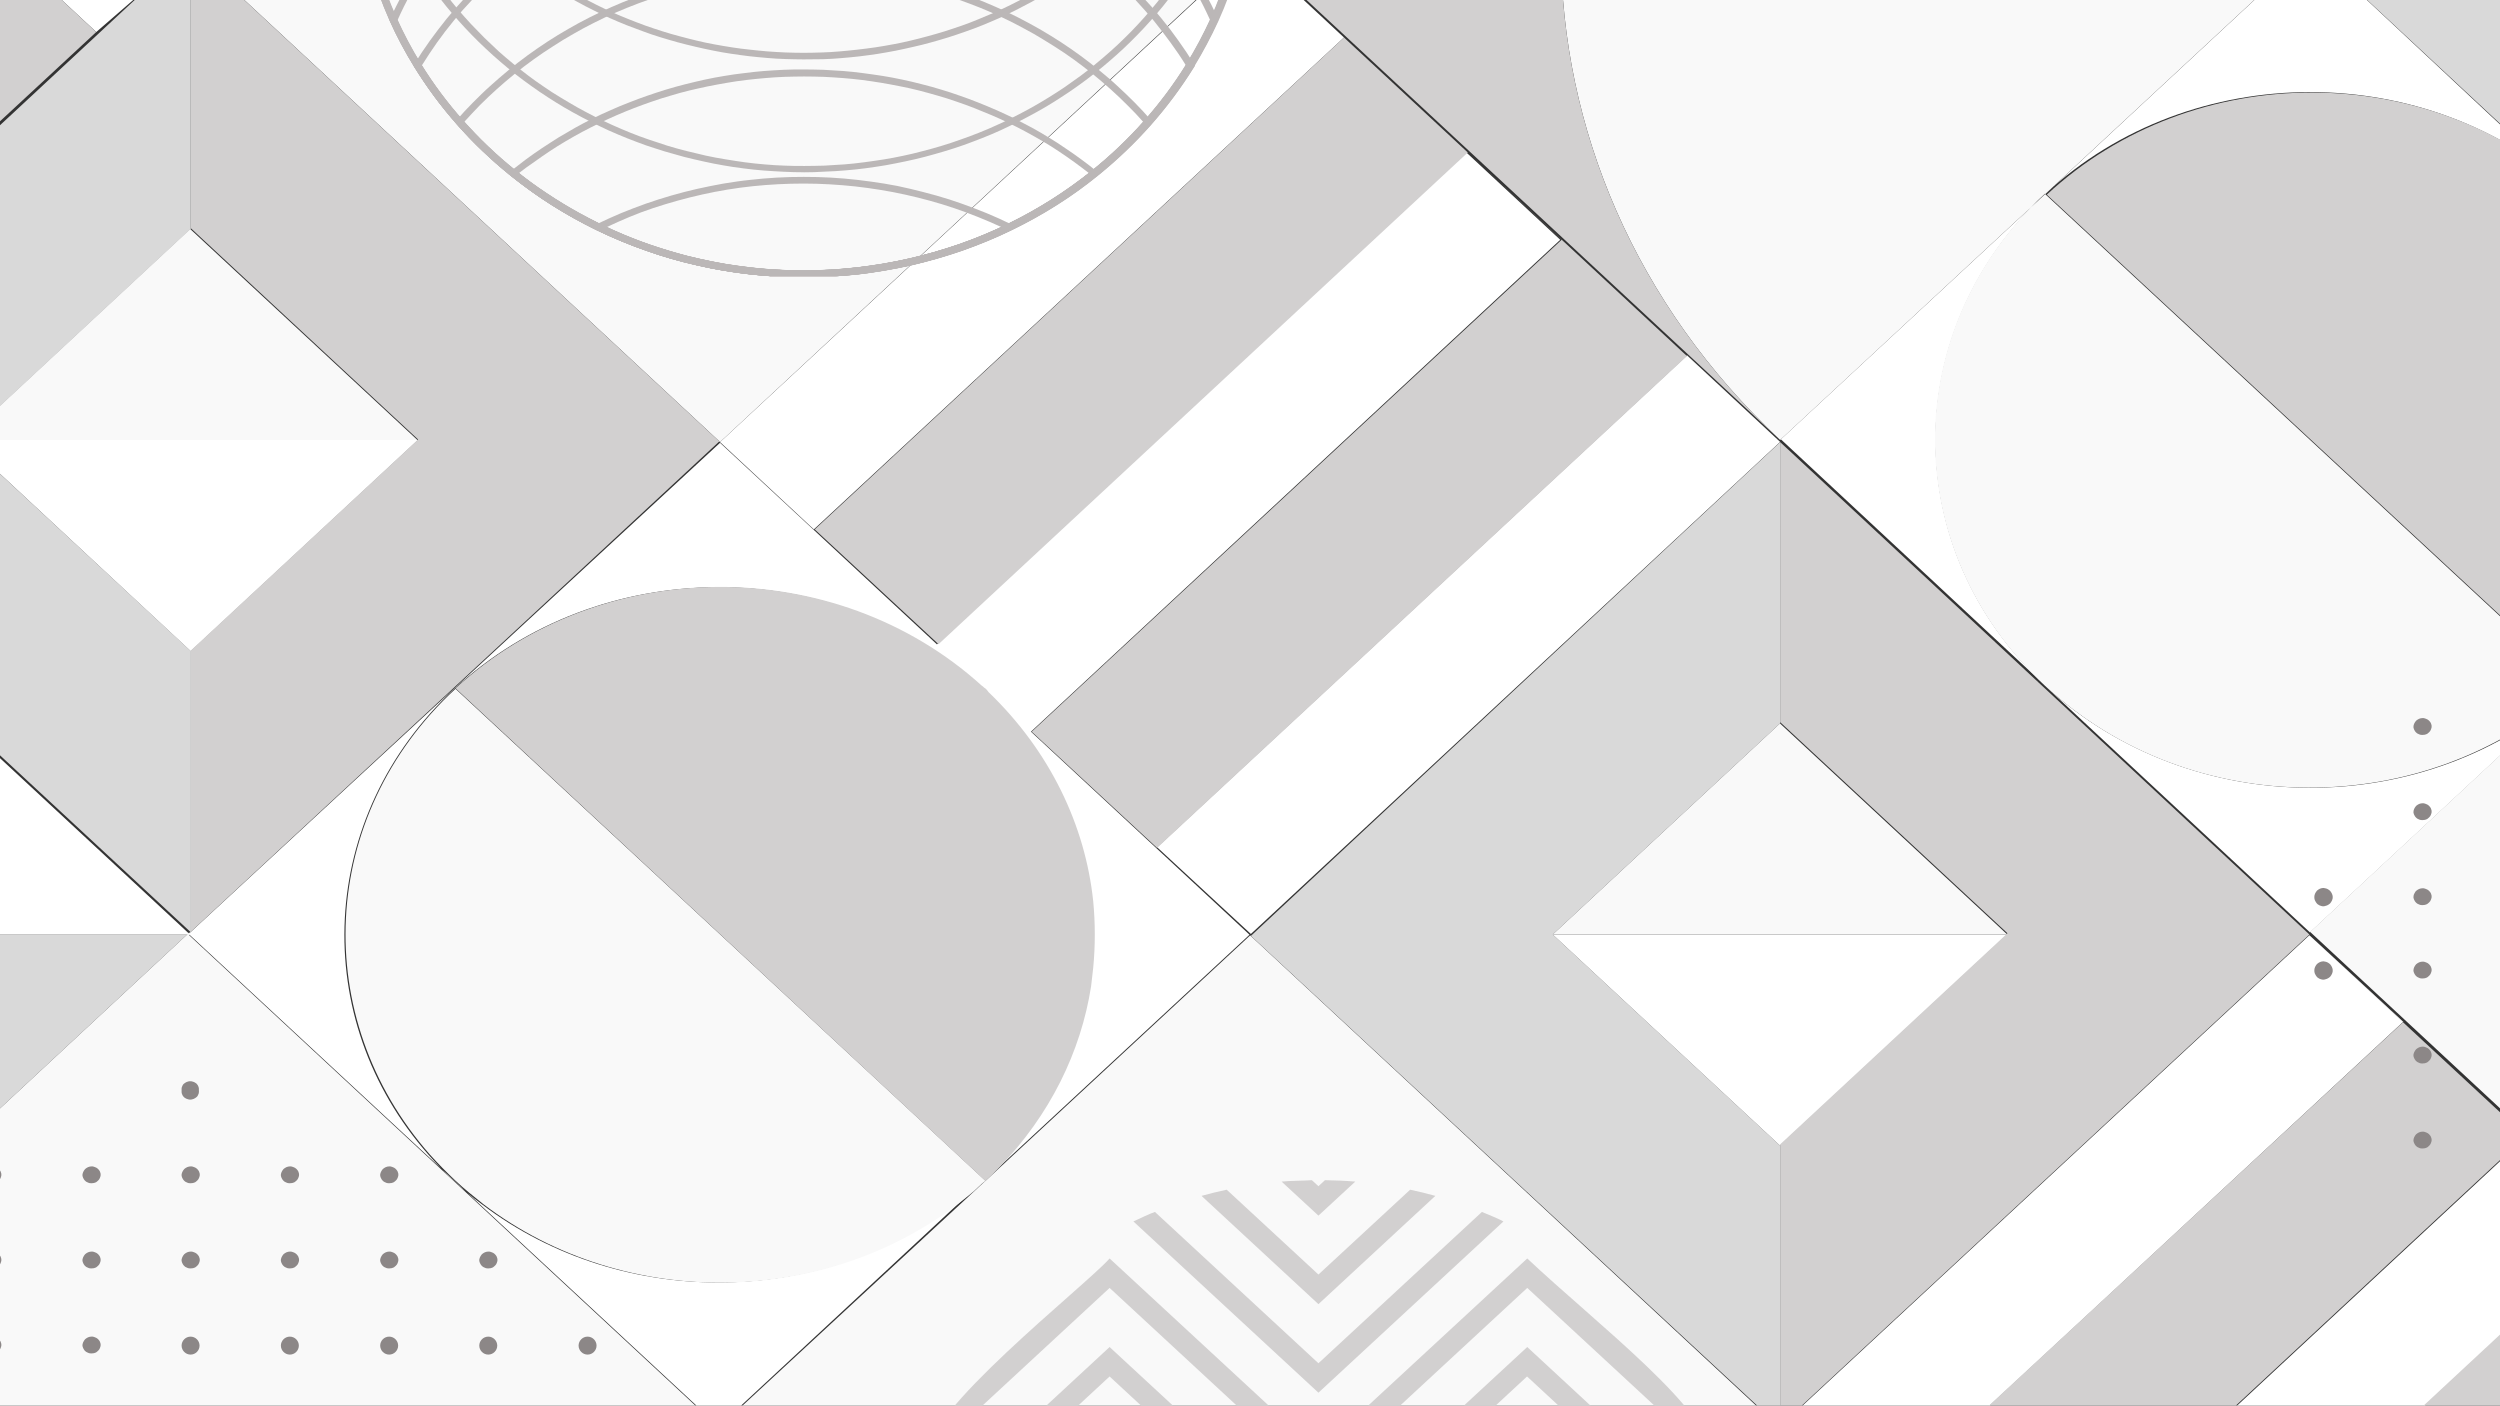 <?xml version="1.0" encoding="UTF-8"?><svg id="Layer_1" xmlns="http://www.w3.org/2000/svg" xmlns:xlink="http://www.w3.org/1999/xlink" viewBox="0 0 1366 768"><rect x="0" y="0" width="1366" height="768" fill="#333333" stroke="none"/><defs><style>.cls-1{fill:none;}.cls-2{clip-path:url(#clippath);}.cls-3{fill:#f9f9f9;}.cls-4{fill:#fff;}.cls-5{fill:#8c8787;}.cls-6{fill:#bbb7b7;}.cls-7{fill:#d2d0d0;}.cls-8{fill:#d9d9d9;}.cls-9{clip-path:url(#clippath-1);}.cls-10{clip-path:url(#clippath-4);}.cls-11{clip-path:url(#clippath-3);}.cls-12{clip-path:url(#clippath-2);}.cls-13{clip-path:url(#clippath-7);}.cls-14{clip-path:url(#clippath-8);}.cls-15{clip-path:url(#clippath-6);}.cls-16{clip-path:url(#clippath-5);}.cls-17{clip-path:url(#clippath-9);}.cls-18{clip-path:url(#clippath-60);}.cls-19{clip-path:url(#clippath-20);}.cls-20{clip-path:url(#clippath-24);}.cls-21{clip-path:url(#clippath-42);}.cls-22{clip-path:url(#clippath-46);}.cls-23{clip-path:url(#clippath-28);}.cls-24{clip-path:url(#clippath-50);}.cls-25{clip-path:url(#clippath-51);}.cls-26{clip-path:url(#clippath-55);}.cls-27{clip-path:url(#clippath-56);}.cls-28{clip-path:url(#clippath-57);}.cls-29{clip-path:url(#clippath-58);}.cls-30{clip-path:url(#clippath-64);}.cls-31{clip-path:url(#clippath-62);}.cls-32{clip-path:url(#clippath-67);}.cls-33{clip-path:url(#clippath-73);}.cls-34{clip-path:url(#clippath-59);}.cls-35{clip-path:url(#clippath-65);}.cls-36{clip-path:url(#clippath-63);}.cls-37{clip-path:url(#clippath-66);}.cls-38{clip-path:url(#clippath-70);}.cls-39{clip-path:url(#clippath-75);}.cls-40{clip-path:url(#clippath-72);}.cls-41{clip-path:url(#clippath-71);}.cls-42{clip-path:url(#clippath-74);}.cls-43{clip-path:url(#clippath-76);}.cls-44{clip-path:url(#clippath-14);}.cls-45{clip-path:url(#clippath-13);}.cls-46{clip-path:url(#clippath-12);}.cls-47{clip-path:url(#clippath-10);}.cls-48{clip-path:url(#clippath-15);}.cls-49{clip-path:url(#clippath-17);}.cls-50{clip-path:url(#clippath-16);}.cls-51{clip-path:url(#clippath-19);}.cls-52{clip-path:url(#clippath-11);}.cls-53{clip-path:url(#clippath-18);}</style><clipPath id="clippath"><rect class="cls-1" x="-233.43" y="-14.57" width="1826.39" height="955.93"/></clipPath><clipPath id="clippath-1"><rect class="cls-1" x="-233.43" y="-14.57" width="1826.39" height="955.93"/></clipPath><clipPath id="clippath-2"><rect class="cls-1" x="-233.43" y="-14.57" width="1826.39" height="955.93"/></clipPath><clipPath id="clippath-3"><rect class="cls-1" x="-233.43" y="-14.57" width="1826.39" height="955.93"/></clipPath><clipPath id="clippath-4"><rect class="cls-1" x="499.04" y="644.85" width="441.93" height="296.51"/></clipPath><clipPath id="clippath-5"><rect class="cls-1" x="499.04" y="644.85" width="441.93" height="296.51"/></clipPath><clipPath id="clippath-6"><rect class="cls-1" x="499.04" y="644.85" width="441.93" height="296.51"/></clipPath><clipPath id="clippath-7"><rect class="cls-1" x="499.04" y="644.85" width="441.93" height="296.51"/></clipPath><clipPath id="clippath-8"><rect class="cls-1" x="499.04" y="644.85" width="441.93" height="296.51"/></clipPath><clipPath id="clippath-9"><rect class="cls-1" x="194.14" y="-14.57" width="489.43" height="165.46"/></clipPath><clipPath id="clippath-10"><rect class="cls-1" x="194.14" y="-14.57" width="489.43" height="165.46"/></clipPath><clipPath id="clippath-11"><rect class="cls-1" x="194.14" y="-14.57" width="489.43" height="165.46"/></clipPath><clipPath id="clippath-12"><rect class="cls-1" x="194.14" y="-14.57" width="489.43" height="165.46"/></clipPath><clipPath id="clippath-13"><rect class="cls-1" x="194.14" y="-14.57" width="489.43" height="165.46"/></clipPath><clipPath id="clippath-14"><rect class="cls-1" x="194.14" y="-14.57" width="489.43" height="165.46"/></clipPath><clipPath id="clippath-15"><rect class="cls-1" x="194.14" y="-14.57" width="489.43" height="165.46"/></clipPath><clipPath id="clippath-16"><rect class="cls-1" x="194.14" y="-14.57" width="489.43" height="165.46"/></clipPath><clipPath id="clippath-17"><rect class="cls-1" x="194.14" y="-14.57" width="489.43" height="165.46"/></clipPath><clipPath id="clippath-18"><rect class="cls-1" x="194.14" y="-14.57" width="489.43" height="165.46"/></clipPath><clipPath id="clippath-19"><rect class="cls-1" x="1264.56" y="252.93" width="328.51" height="512.95"/></clipPath><clipPath id="clippath-20"><rect class="cls-1" x="1264.56" y="252.93" width="328.51" height="512.95"/></clipPath><clipPath id="clippath-24"><rect class="cls-1" x="1264.56" y="252.93" width="328.51" height="512.95"/></clipPath><clipPath id="clippath-28"><rect class="cls-1" x="1264.56" y="252.93" width="328.51" height="512.95"/></clipPath><clipPath id="clippath-42"><rect class="cls-1" x="1264.56" y="252.93" width="328.51" height="512.95"/></clipPath><clipPath id="clippath-46"><rect class="cls-1" x="1264.56" y="252.93" width="328.51" height="512.95"/></clipPath><clipPath id="clippath-50"><rect class="cls-1" x="1264.56" y="252.93" width="328.51" height="512.95"/></clipPath><clipPath id="clippath-51"><rect class="cls-1" x="1264.56" y="252.93" width="328.51" height="512.95"/></clipPath><clipPath id="clippath-55"><rect class="cls-1" x="-171.85" y="590.88" width="551.3" height="350.48"/></clipPath><clipPath id="clippath-56"><rect class="cls-1" x="-171.85" y="590.88" width="551.3" height="350.48"/></clipPath><clipPath id="clippath-57"><rect class="cls-1" x="-171.85" y="590.88" width="551.3" height="350.48"/></clipPath><clipPath id="clippath-58"><rect class="cls-1" x="-171.85" y="590.88" width="551.3" height="350.48"/></clipPath><clipPath id="clippath-59"><rect class="cls-1" x="-171.85" y="590.88" width="551.3" height="350.48"/></clipPath><clipPath id="clippath-60"><rect class="cls-1" x="-171.85" y="590.88" width="551.3" height="350.48"/></clipPath><clipPath id="clippath-62"><rect class="cls-1" x="-171.85" y="590.88" width="551.3" height="350.48"/></clipPath><clipPath id="clippath-63"><rect class="cls-1" x="-171.85" y="590.88" width="551.3" height="350.48"/></clipPath><clipPath id="clippath-64"><rect class="cls-1" x="-171.85" y="590.88" width="551.3" height="350.48"/></clipPath><clipPath id="clippath-65"><rect class="cls-1" x="-171.85" y="590.88" width="551.3" height="350.48"/></clipPath><clipPath id="clippath-66"><rect class="cls-1" x="-171.85" y="590.88" width="551.3" height="350.48"/></clipPath><clipPath id="clippath-67"><rect class="cls-1" x="-171.85" y="590.88" width="551.3" height="350.48"/></clipPath><clipPath id="clippath-70"><rect class="cls-1" x="-171.85" y="590.88" width="551.3" height="350.48"/></clipPath><clipPath id="clippath-71"><rect class="cls-1" x="-171.85" y="590.88" width="551.3" height="350.48"/></clipPath><clipPath id="clippath-72"><rect class="cls-1" x="-171.85" y="590.88" width="551.3" height="350.48"/></clipPath><clipPath id="clippath-73"><rect class="cls-1" x="-171.85" y="590.88" width="551.3" height="350.48"/></clipPath><clipPath id="clippath-74"><rect class="cls-1" x="-171.85" y="590.88" width="551.3" height="350.48"/></clipPath><clipPath id="clippath-75"><rect class="cls-1" x="-171.85" y="590.88" width="551.3" height="350.48"/></clipPath><clipPath id="clippath-76"><rect class="cls-1" x="-171.85" y="590.88" width="551.3" height="350.48"/></clipPath></defs><g><g class="cls-2"><path class="cls-4" d="M393.42,241.95l118.53,110.14L801.24,83.33l51.27,47.7-289.19,268.76,119.4,110.92-.39,.39-144.64,134.14c2.79-2.22,5.2-4.91,7.61-7.52,30.07-31.22,47.22-69.58,51.27-108.6,1.16-12.05,1.16-24.48,0-36.43-4.43-41.73-23.22-82.3-57.24-114.29-.77-.77-1.16-1.16-1.64-1.93-.77-.77-1.16-1.16-2.02-1.54-80.08-72.56-208.24-72.18-287.55,1.54-74.88,69.58-79.69,180.01-13.97,254.5,4.43,4.91,8.77,9.73,13.97,14.26,4.82,4.53,10.02,9.06,15.23,12.82,77.67,58.98,190.71,56.76,265.97-5.97,2.79-2.22,5.59-4.53,8-7.13l-144.64,134.43-.39-.39-.77-.77L103.08,510.32l.77-.77L393.42,241.95Zm1015.01,131.54c78.54-74.01,78.15-193.6-1.16-267.6l144.55,134.52-144.64,134.14c.48-.29,.87-.67,1.25-1.06Zm-1.64,1.45l-144.64,134.52-144.55-134.52c79.69,73.62,208.24,74.01,288.42,1.16,0-.77,.39-.77,.77-1.16ZM1117.6,105.88c-80.08,74.39-80.08,194.66,0,268.76l-144.55-134.62,168.25-156.01,120.17-111.59,1.16-1.16,1.16,1.16,97.71,91.35,45.29,42.11c-79.69-74.1-209.4-74.1-289.19,0ZM103.08,509.94l-.77,.77H-236.51v-221.45l50.88-47.31L103.08,509.94ZM1603.85,191.94v48.47h-52.04l52.04-48.47ZM104.23,240.41h124.21l-124.21,115.44L-19.89,240.41H104.23Zm992.55,270.21l-124.21,115.35-124.21-115.35h248.43Zm403.38,221.45l50.88,47.31,.39,.39-289.19,268.76-51.27-47.31,289.19-269.15Zm-119.78-110.92l51.27,47.7-289.19,268.76-51.27-47.7,289.19-268.76Zm-407.72,158.23l289.19-268.37,51.27,47.31-289.57,268.76-51.27-47.7h.39ZM-134.46,191.16l-51.27,47.7-50.88-47.31V96.44l102.15,94.73Zm68.13-63.5L-233.43-27.2h102.53L-15.07,80.35l.39,.39-51.65,46.93ZM84.28-9.95l-31.7,27.46L4.49-27.2H100.67l1.64-1.54,.77,.77-.77,.77-18.02,17.25ZM632.21,462.91L921.79,194.15l50.88,47.31-289.19,268.86-51.27-47.41Zm-187.53-173.65L734.36,20.5l-51.27-47.7L393.42,241.56l51.27,47.7Z"/></g><g class="cls-9"><path class="cls-3" d="M264.1,657.95c-5.2-4.14-10.41-8.29-15.23-12.82s-9.64-9.44-13.97-14.26c-65.72-74.78-61.29-184.92,13.97-254.5l289.19,268.37,.39,.39c-2.79,2.22-5.2,4.91-8,7.13-75.36,62.83-188.68,64.76-266.35,5.69Zm1339.75,169.89v220.67h-340.84l289.19-268.76,51.65,48.09Zm-513.04,62.06l51.27,47.7,119.4,110.92H682.61l289.19-268.76,119.01,110.14Zm-1327.42-62.06l51.65-48.09L104.23,1048.13l289.19-268.37,289.19,268.76H104.23l-.39,.39-.39-.39H-236.99v-220.67h.39Zm630.03-48.47l145.03-134.14,144.64-134.14,289.19,268.76-289.57,268.76-289.29-269.24Zm868.82-270.21l144.64-134.52c-.39,.39-.77,.77-1.16,1.16-80.08,72.95-208.73,72.95-288.42-1.16-80.08-74.39-80.08-194.66,0-268.76l289.57,268.76,144.93-134.24,52.04,48.47v440.87l-52.04,48.47-289.57-269.05ZM228.06,240.41H-20.27L103.85,125.06l124.21,115.35Zm165.36,1.16l-.77-.77L103.85-27.58l.77-.77,.77,.77H683L393.42,241.56ZM103.85,1046.98L-184.96,778.99l-.77-.77L101.82,511l.77-.77,.77-.77,.77,.77-.77,.77,288.42,267.99L103.85,1046.98ZM1551.82,240.41l-144.64-134.52-45.68-42.5,40.09,37.2c38.06-35.37,57.24-81.52,57.72-127.78h144.64V181.05c-14.84,21.01-32.47,40.95-52.13,59.36Zm-455.03,270.21h-248.43l124.21-115.35,124.21,115.35Zm44.04-426.22l120.17-111.59h-408.1c.39,96.94,40.47,193.6,119.78,267.6l168.16-156.01Z"/></g><g class="cls-12"><path class="cls-7" d="M536.43,374.64c.77,.39,1.16,1.16,2.02,1.54,.77,.77,1.16,1.16,1.64,1.93,33.63,32.28,52.9,72.95,57.24,114.29,1.16,12.05,1.16,24.48,0,36.43-.39,3.37-.77,6.75-1.16,10.12-5.59,35.75-22.45,70.25-50.11,98.87-2.41,2.6-4.82,4.91-7.61,7.52l-.39-.39L248.88,376.09c79.31-73.24,207.47-74.01,287.55-1.45ZM1416.81,115.61c1.64,1.54,2.79,2.99,4.43,4.91,.77,.77,1.16,1.54,2.02,2.6,1.64,1.54,2.79,3.37,4.05,4.91,.39,.77,.77,1.16,1.64,1.93,1.64,1.93,2.79,3.76,4.43,5.97,.39,.77,.77,1.54,1.64,2.22,1.16,1.93,2.79,3.76,4.05,5.69,0,.39,.39,.77,.39,1.16,1.16,2.22,2.79,4.53,4.05,6.75,.39,.39,.39,.77,.77,1.16,1.16,2.22,2.79,4.91,4.05,7.13,.39,.77,.39,1.16,.77,1.93,1.16,2.22,2.02,4.53,3.18,6.36,.39,.39,.39,.77,.39,1.54,1.16,2.22,2.02,4.91,2.79,7.13q0,.39,.39,.77c3.18,8.67,5.59,16.96,7.61,25.92,0,.39,0,1.16,.39,1.54,7.23,34.98,3.57,71.41-10.41,104.46,0,.39-.39,.77-.39,1.16-2.02,4.91-4.43,9.73-6.84,14.26-.39,.77-.77,1.54-1.16,2.6-.77,1.93-2.02,3.37-3.18,5.3-.39,1.16-1.16,1.93-1.64,2.99-1.16,1.93-2.41,3.37-3.57,5.3-.77,.77-1.16,1.93-2.02,2.6-1.16,1.54-2.41,2.99-3.18,4.53-.77,1.16-1.64,2.22-2.41,3.37-1.16,1.54-2.41,2.6-3.57,4.14-.77,1.16-2.02,2.22-2.79,3.37-1.16,1.54-2.41,2.6-3.57,4.14-1.16,1.16-2.02,2.22-2.79,3.37-1.16,1.54-2.41,2.6-4.05,3.76-1.16,1.16-2.02,2.22-3.18,3.37-.39,.39-.77,.77-1.16,1.16L1118.37,106.36c80.08-74.39,209.5-74.39,289.57,0,.77,.77,2.02,1.93,2.79,2.6,1.64,1.54,2.79,2.99,4.43,4.14,.1,.67,.87,1.73,1.64,2.51ZM-185.34,779.37l-51.27,48.09v-95.5l51.27,47.41ZM104.23,509.17v-153.7l124.21-115.35L104.23,124.67V-27.2L393.04,241.18,104.23,509.17Zm1157.63,1.45l-289.19,268.37v-153.7l124.21-115.35-124.21-115.35V241.56l289.19,269.05ZM852.89-27.2c.39,96.94,40.47,193.6,119.78,267.6L684.63-27.2h168.25ZM-236.61,287.82v-95.11l51.27,47.31-51.27,47.8Zm1787.66,491.55l-50.88-47.31-289.57,268.76-68.52-63.5,289.19-268.76-51.27-47.7-289.19,268.76-67.65-62.73,289.96-268.47-51.27-47.31,289.19,268.28ZM-232.95-27.2L-65.95,127.66l-68.52,63.5-102.15-95.11V-27.2h3.66ZM4.49-27.2L52.58,17.52-15.07,80.25-130.9-27.2H4.49ZM853.27,131.03l-51.27-47.7-289.19,268.66-67.65-62.73L734.36,20.5l238.31,221.35-50.88-47.31-289.57,268.76-68.52-63.5L853.27,131.03ZM104.23-28.35l-.77,.77,.77,.77,.77-.77-.77-.77Z"/></g><g class="cls-11"><path class="cls-8" d="M1603.85,827.46l-51.65-47.7,51.65-47.7v95.4ZM102.3,510.61L-185.34,777.93l.77,.77-.77,.77-50.88-47.31v-221.54H102.3ZM1603.85,240.41v48.47l-52.04-48.47h52.04ZM84.28-9.95l18.41-17.25,.77-.77,.77,.77V125.06L-19.89,240.41l124.21,115.35v153.7L-185.34,240.79,84.28-9.95ZM972.67,241.56v153.7l-124.21,115.35,124.21,115.35v153.7l-289.19-268.28L972.67,241.56Zm428.92-140.98l-40.09-37.2-97.71-90.97h195.04c.1,46.64-19.18,92.9-57.24,128.16Zm202.27,80.85c-14.84,21.01-32.47,40.57-52.04,58.98l52.04-48.47v-10.5Z"/></g></g><g><g class="cls-10"><path class="cls-7" d="M720.39,760.97l101.09-93.57c-1.54-.96-10.02-4.53-11.76-5.2l-89.33,82.68-89.33-82.68c-3.18,1.06-8.19,3.57-11.76,5.2l101.09,93.57h0Z"/></g><g class="cls-16"><path class="cls-7" d="M720.39,712.59l63.89-59.17c-4.53-1.25-9.15-2.41-13.78-3.37l-50.11,46.35-50.11-46.35c-4.63,.96-9.25,2.12-13.78,3.37l63.89,59.17h0Z"/></g><g class="cls-15"><path class="cls-7" d="M720.39,664.22l20.14-18.6c-5.49-.48-10.99-.67-16.57-.77l-3.57,3.28-3.57-3.28c-3.47,.29-12.33,.29-16.57,.77l20.14,18.6h0Z"/></g><g class="cls-13"><path class="cls-7" d="M720.39,809.34h0l114.1-105.62,99.54,92.12c3.85-22.74-62.83-73.53-99.54-108.22l-114.1,105.52h0l-114.1-105.52c-13.78,15.51-103.01,85.09-99.54,108.22l99.54-92.12,114.1,105.62Z"/></g><g class="cls-14"><path class="cls-7" d="M941.06,834.69l-106.58-98.68-114.1,105.52h0l-114.1-105.52-106.58,98.68c-.39,5.49-.77,11.08-.58,16.67l107.16-99.26,114.1,105.62h0l114-105.62,107.16,99.26c.19-5.59-.1-11.18-.48-16.67Z"/></g></g><g><g class="cls-17"><path class="cls-6" d="M439.19-300.97c-3.95,0-7.9,.1-11.85,.29-3.95,.19-7.9,.48-11.76,.87-3.95,.39-7.81,.77-11.76,1.35-3.85,.58-7.81,1.16-11.66,1.93-3.85,.67-7.71,1.54-11.56,2.41s-7.61,1.83-11.37,2.99c-3.76,1.06-7.52,2.22-11.27,3.47-3.76,1.25-7.42,2.6-11.08,3.95-3.66,1.45-7.23,2.89-10.79,4.43s-7.13,3.18-10.6,4.91c-3.47,1.73-6.94,3.57-10.31,5.4-3.37,1.93-6.75,3.85-10.02,5.88s-6.46,4.14-9.64,6.36c-3.18,2.22-6.26,4.43-9.35,6.75s-6.07,4.72-8.96,7.23-5.78,5.01-8.58,7.61c-2.79,2.6-5.49,5.3-8.19,8-2.6,2.7-5.2,5.49-7.71,8.38-2.51,2.79-4.91,5.69-7.32,8.67-2.31,2.99-4.63,5.97-6.84,8.96-2.22,3.08-4.34,6.17-6.36,9.35s-3.95,6.36-5.88,9.54c-1.83,3.28-3.66,6.55-5.3,9.83-1.73,3.28-3.28,6.65-4.82,10.02s-2.89,6.84-4.24,10.31c-1.35,3.47-2.6,6.94-3.76,10.41-1.16,3.47-2.22,7.03-3.18,10.6s-1.83,7.13-2.6,10.7c-.77,3.57-1.45,7.23-2.02,10.89s-1.06,7.23-1.45,10.89-.67,7.32-.87,10.99c-.19,3.66-.29,7.32-.29,10.99,0,9.54,.67,19.08,1.93,28.52,1.45,10.31,3.57,20.53,6.55,30.55,5.4,18.41,13.11,35.85,23.32,52.42,6.65,10.79,14.26,21.01,22.74,30.55,8.87,10.02,18.5,19.27,29.1,27.75,14.17,11.47,29.58,21.2,46.16,29.2,4.24,2.02,8.58,4.05,13.01,5.88s8.87,3.57,13.39,5.11c4.53,1.54,9.06,2.99,13.68,4.34s9.25,2.51,13.97,3.57c4.72,1.06,9.44,2.02,14.17,2.79,4.72,.77,9.54,1.45,14.26,2.02,4.82,.58,9.64,.96,14.45,1.25s9.64,.39,14.45,.39,9.64-.1,14.45-.39c4.82-.29,9.64-.67,14.45-1.25s9.54-1.25,14.26-2.02c4.72-.77,9.44-1.73,14.17-2.79s9.35-2.22,13.97-3.57,9.15-2.79,13.68-4.34,8.96-3.28,13.39-5.11c4.43-1.83,8.77-3.76,13.01-5.88,16.67-8.09,31.99-17.83,46.16-29.2,10.31-8.29,19.85-17.35,28.52-27.17,8.67-9.83,16.48-20.24,23.22-31.22,4.91-8,9.25-16.19,13.11-24.57,4.05-9.06,7.52-18.31,10.21-27.75,2.99-10.02,5.11-20.24,6.46-30.55,.58-3.95,.96-7.9,1.25-11.85s.48-7.9,.58-11.85c.1-3.95,.1-7.9-.1-11.95-.1-3.95-.39-7.9-.77-11.85-.39-3.95-.87-7.9-1.45-11.85-.58-3.95-1.25-7.81-2.12-11.76-.77-3.85-1.73-7.81-2.79-11.66-1.06-3.85-2.22-7.71-3.37-11.47-1.25-3.76-2.6-7.52-4.05-11.27s-2.99-7.42-4.72-11.08c-1.64-3.66-3.47-7.23-5.3-10.79-1.93-3.57-3.85-7.03-5.97-10.5-2.12-3.47-4.24-6.84-6.55-10.21-2.31-3.37-4.63-6.65-7.13-9.93-2.51-3.28-5.01-6.46-7.71-9.54-2.6-3.08-5.4-6.17-8.19-9.15s-5.69-5.88-8.67-8.77c-2.99-2.79-6.07-5.59-9.15-8.29-3.18-2.7-6.36-5.3-9.64-7.81s-6.65-5.01-10.12-7.32c-3.47-2.41-6.94-4.63-10.5-6.84-3.57-2.22-7.23-4.24-10.89-6.26s-7.42-3.95-11.18-5.78c-3.76-1.83-7.61-3.57-11.56-5.2-3.85-1.64-7.81-3.18-11.76-4.63-3.95-1.45-8-2.79-12.05-4.05-4.05-1.25-8.09-2.41-12.24-3.47s-8.29-2.02-12.43-2.79c-4.14-.87-8.38-1.54-12.62-2.22-4.24-.67-8.48-1.16-12.72-1.54s-8.48-.77-12.72-.96-7.9-.19-12.24-.19Zm0,452.53c-9.83,0-19.56-.58-29.29-1.64-9.73-1.06-19.37-2.7-28.91-4.91-9.54-2.12-18.89-4.82-28.04-8.09-9.15-3.18-18.12-6.94-26.89-11.18-16.86-8.19-32.57-18.12-46.93-29.68-10.7-8.58-20.62-18.02-29.58-28.23-8.67-9.73-16.29-20.14-23.13-31.13-10.41-16.77-18.31-34.5-23.71-53.29-2.99-10.21-5.2-20.62-6.65-31.13-1.25-9.64-1.93-19.27-1.93-28.91,0-3.85,.1-7.81,.29-11.66,.19-3.85,.58-7.71,.96-11.66,.39-3.85,.96-7.71,1.64-11.56s1.35-7.61,2.22-11.47c.87-3.76,1.83-7.61,2.89-11.37,1.06-3.76,2.22-7.52,3.47-11.18s2.6-7.42,4.05-10.99c1.45-3.66,2.99-7.23,4.72-10.79s3.37-7.13,5.3-10.6c1.83-3.47,3.76-6.94,5.88-10.31,2.02-3.37,4.14-6.75,6.36-10.02,2.22-3.28,4.53-6.55,6.94-9.73s4.91-6.26,7.42-9.35c2.6-3.08,5.2-6.07,8-8.96,2.7-2.89,5.59-5.78,8.48-8.58,2.89-2.79,5.88-5.49,8.87-8.19,3.08-2.7,6.17-5.2,9.35-7.71,3.18-2.51,6.46-4.91,9.73-7.32,3.28-2.31,6.75-4.63,10.12-6.84s6.94-4.34,10.5-6.36c3.57-2.02,7.13-3.95,10.79-5.78,3.66-1.83,7.42-3.66,11.18-5.3s7.61-3.28,11.47-4.72c3.85-1.54,7.71-2.89,11.66-4.24s7.9-2.51,11.85-3.66,8-2.12,12.05-3.08,8.09-1.73,12.24-2.51c4.14-.77,8.19-1.35,12.33-1.93s8.29-.96,12.43-1.35c4.14-.39,8.29-.58,12.53-.77,4.14-.19,8.38-.19,12.53-.19,4.14,.1,8.38,.19,12.53,.48s8.29,.58,12.43,1.06c4.14,.48,8.29,.96,12.43,1.64,4.14,.67,8.19,1.35,12.33,2.22,4.05,.87,8.09,1.73,12.14,2.79,4.05,1.06,8,2.12,11.95,3.37,3.95,1.25,7.9,2.51,11.76,3.95s7.71,2.89,11.56,4.53c3.85,1.54,7.61,3.28,11.27,5.01,3.76,1.73,7.42,3.66,10.99,5.59,3.66,1.93,7.13,3.95,10.7,6.07,3.47,2.12,6.94,4.34,10.31,6.55,3.37,2.31,6.75,4.63,9.93,7.03,3.28,2.41,6.46,4.91,9.54,7.52,3.08,2.6,6.17,5.2,9.15,8,2.99,2.7,5.88,5.49,8.67,8.38s5.59,5.78,8.19,8.77c2.7,2.99,5.2,6.07,7.71,9.15s4.91,6.26,7.23,9.54,4.53,6.55,6.65,9.83c2.12,3.37,4.14,6.75,6.17,10.12,1.93,3.47,3.76,6.94,5.59,10.41,1.73,3.57,3.37,7.13,5.01,10.7,1.54,3.57,2.99,7.23,4.34,10.89s2.6,7.42,3.76,11.08c1.16,3.76,2.22,7.52,3.18,11.27s1.83,7.61,2.51,11.37c.77,3.85,1.35,7.61,1.93,11.47s.96,7.71,1.25,11.56,.58,7.71,.67,11.66c.1,3.85,.1,7.81,0,11.66-.1,3.85-.29,7.81-.67,11.66-.29,3.85-.77,7.71-1.25,11.56-1.45,10.5-3.57,20.91-6.65,31.13-2.79,9.64-6.26,19.08-10.41,28.23-3.95,8.58-8.38,16.86-13.3,24.96-6.94,11.18-14.84,21.78-23.61,31.7-8.87,9.93-18.5,19.18-29.01,27.66-14.36,11.66-30.07,21.49-46.93,29.68-8.67,4.24-17.63,7.9-26.89,11.18-9.15,3.18-18.6,5.88-28.14,8.09-9.54,2.12-19.18,3.76-28.91,4.91-9.64,1.35-19.47,1.93-29.29,1.93Z"/></g><g class="cls-47"><path class="cls-6" d="M439.29,151.56c-9.83,0-19.56-.58-29.29-1.64-9.73-1.06-19.37-2.7-28.91-4.91s-18.89-4.82-28.04-8.09c-9.15-3.18-18.12-6.94-26.89-11.18-16.86-8.19-32.57-18.12-46.93-29.68-10.7-8.58-20.62-18.02-29.58-28.23-8.67-9.73-16.29-20.14-23.03-31.13-10.41-16.77-18.31-34.5-23.71-53.29l3.85-.96c5.3,18.41,13.11,35.85,23.32,52.42,6.65,10.79,14.26,21.01,22.74,30.55,8.87,10.02,18.5,19.27,29.1,27.75,5.4,4.34,10.99,8.48,16.86,12.33,5.78,3.85,11.76,7.52,17.92,10.89s12.43,6.55,18.89,9.44,13.01,5.49,19.75,7.81c6.75,2.31,13.49,4.34,20.43,6.17,6.94,1.73,13.88,3.18,20.91,4.43,7.03,1.16,14.17,2.02,21.3,2.6,7.13,.58,14.26,.87,21.39,.87,9.64,0,19.27-.58,28.91-1.64,9.64-1.06,19.08-2.7,28.43-4.82s18.6-4.82,27.66-7.9c9.06-3.18,17.83-6.84,26.4-10.99,16.67-8.09,31.99-17.83,46.16-29.2,10.31-8.29,19.85-17.35,28.52-27.17s16.48-20.24,23.22-31.22c4.91-8,9.25-16.19,13.11-24.57,4.05-9.06,7.52-18.31,10.21-27.75,2.89-10.02,5.11-20.14,6.46-30.35-.48-3.37-.96-6.65-1.64-10.02-.58-3.28-1.35-6.65-2.12-9.93s-1.64-6.55-2.6-9.83c-.96-3.28-1.93-6.46-3.08-9.73-1.06-3.18-2.31-6.36-3.57-9.54s-2.6-6.26-3.95-9.44c-1.45-3.08-2.89-6.17-4.43-9.25-1.54-3.08-3.18-6.07-4.91-9.06-1.73-2.99-3.47-5.88-5.3-8.87-1.83-2.89-3.76-5.78-5.78-8.58s-4.05-5.59-6.17-8.38c-2.12-2.7-4.34-5.4-6.55-8.09-2.22-2.6-4.53-5.2-6.94-7.81-2.41-2.51-4.82-5.01-7.32-7.52-2.51-2.41-5.01-4.82-7.71-7.23-2.6-2.31-5.3-4.63-8-6.84s-5.49-4.43-8.29-6.55c-2.79-2.12-5.69-4.14-8.67-6.17-2.89-2.02-5.88-3.95-8.96-5.78-2.99-1.83-6.07-3.66-9.15-5.4s-6.26-3.37-9.44-5.01-6.46-3.18-9.64-4.63c-3.28-1.45-6.55-2.89-9.93-4.24s-6.65-2.6-10.12-3.76c-3.37-1.16-6.84-2.31-10.21-3.37-3.47-1.06-6.94-2.02-10.41-2.89s-7.03-1.73-10.5-2.51c-3.57-.77-7.13-1.45-10.7-2.02-3.57-.58-7.13-1.16-10.7-1.54-3.57-.48-7.23-.87-10.79-1.16-3.57-.29-7.23-.48-10.89-.67s-7.23-.19-10.89-.19-7.23,.1-10.89,.19c-3.66,.19-7.23,.39-10.89,.67-3.57,.29-7.23,.67-10.79,1.16s-7.13,.96-10.7,1.64c-3.57,.58-7.13,1.25-10.7,2.02-3.57,.77-7.03,1.54-10.5,2.51s-6.94,1.93-10.41,2.89c-3.47,1.06-6.84,2.22-10.21,3.37s-6.75,2.41-10.12,3.76-6.65,2.7-9.93,4.24c-3.28,1.45-6.46,2.99-9.64,4.63s-6.36,3.28-9.44,5.01c-3.08,1.73-6.17,3.57-9.15,5.4s-5.97,3.76-8.96,5.78c-2.89,2.02-5.78,4.05-8.67,6.17-2.79,2.12-5.59,4.24-8.29,6.55-2.7,2.22-5.4,4.53-8,6.84-2.6,2.31-5.2,4.72-7.61,7.23-2.51,2.41-4.91,4.91-7.32,7.52s-4.72,5.11-6.94,7.81c-2.22,2.6-4.43,5.3-6.55,8.09-2.12,2.7-4.14,5.49-6.17,8.38-2.02,2.79-3.85,5.69-5.78,8.58-1.83,2.89-3.57,5.88-5.3,8.87-1.73,2.99-3.37,5.97-4.91,9.06s-2.99,6.17-4.43,9.25-2.7,6.26-3.95,9.44c-1.25,3.18-2.41,6.36-3.57,9.54-1.06,3.18-2.12,6.46-3.08,9.73s-1.83,6.55-2.6,9.83c-.77,3.28-1.45,6.65-2.12,9.93-.58,3.28-1.16,6.65-1.64,10.02l-3.95-.48c.48-3.37,1.06-6.84,1.64-10.21,.67-3.37,1.35-6.75,2.12-10.12,.77-3.37,1.64-6.65,2.6-10.02,.96-3.28,2.02-6.65,3.08-9.83,1.16-3.28,2.31-6.55,3.57-9.73,1.25-3.18,2.6-6.46,4.05-9.54s2.89-6.26,4.53-9.35c1.54-3.08,3.28-6.17,5.01-9.15,1.73-2.99,3.57-5.97,5.4-8.96s3.85-5.88,5.88-8.77,4.14-5.69,6.26-8.48c2.12-2.79,4.34-5.49,6.65-8.19s4.63-5.3,7.03-7.9,4.91-5.11,7.42-7.61c2.51-2.51,5.11-4.91,7.81-7.32,2.7-2.41,5.4-4.72,8.09-6.94,2.79-2.31,5.59-4.43,8.48-6.65,2.89-2.12,5.78-4.24,8.77-6.26s5.97-3.95,9.06-5.88c3.08-1.93,6.17-3.76,9.35-5.49,3.18-1.73,6.36-3.47,9.64-5.11s6.55-3.18,9.83-4.72c3.28-1.54,6.65-2.89,10.02-4.24s6.84-2.6,10.21-3.85c3.47-1.25,6.94-2.31,10.41-3.37s7.03-2.02,10.6-2.99,7.13-1.73,10.7-2.51c3.57-.77,7.23-1.45,10.79-2.12,3.66-.58,7.23-1.16,10.89-1.64s7.32-.87,10.99-1.16c3.66-.29,7.32-.58,10.99-.67,3.66-.19,7.32-.19,11.08-.19s7.32,.1,11.08,.19c3.66,.19,7.32,.39,10.99,.67,3.66,.29,7.32,.67,10.99,1.16,3.66,.48,7.32,.96,10.89,1.64,3.66,.58,7.23,1.35,10.79,2.12,3.57,.77,7.13,1.64,10.7,2.51,3.57,.96,7.03,1.93,10.6,2.99,3.47,1.06,6.94,2.22,10.41,3.37,3.47,1.25,6.84,2.51,10.21,3.85s6.75,2.79,10.02,4.24c3.28,1.54,6.55,3.08,9.83,4.72s6.46,3.37,9.64,5.11,6.26,3.57,9.35,5.49c3.08,1.93,6.07,3.85,9.06,5.88,2.99,2.02,5.88,4.14,8.77,6.26s5.69,4.34,8.48,6.65c2.79,2.31,5.49,4.63,8.09,6.94,2.7,2.41,5.2,4.82,7.81,7.32,2.51,2.51,5.01,5.01,7.42,7.61s4.72,5.2,7.03,7.9c2.31,2.7,4.53,5.4,6.65,8.19s4.24,5.59,6.26,8.48,3.95,5.78,5.88,8.77c1.83,2.99,3.66,5.97,5.4,8.96s3.37,6.07,5.01,9.15c1.54,3.08,3.08,6.26,4.53,9.35,1.45,3.18,2.79,6.36,4.05,9.54s2.51,6.46,3.57,9.73c1.16,3.28,2.12,6.55,3.08,9.83,.96,3.28,1.83,6.65,2.6,10.02s1.54,6.75,2.12,10.12c.67,3.37,1.16,6.75,1.64,10.21v.39c-1.45,10.5-3.57,20.91-6.65,31.13-2.79,9.64-6.26,19.08-10.41,28.23-3.95,8.58-8.38,16.86-13.3,24.96-6.94,11.18-14.84,21.78-23.61,31.7-8.87,9.93-18.5,19.18-29.01,27.66-14.36,11.66-30.07,21.49-46.93,29.68-8.67,4.24-17.63,7.9-26.89,11.18-9.15,3.18-18.6,5.88-28.14,8.09-9.54,2.12-19.18,3.76-28.91,4.91-9.06,1.35-18.89,1.93-28.62,1.93Z"/></g><g class="cls-52"><path class="cls-6" d="M206.67-16.98c5.3,18.21,13.11,35.56,23.22,51.94,6.65,10.79,14.26,21.01,22.74,30.55,8.87,10.02,18.5,19.27,29.1,27.75,5.4,4.34,10.99,8.48,16.86,12.33,5.78,3.85,11.76,7.52,17.92,10.89s12.43,6.55,18.89,9.44,13.01,5.49,19.75,7.81c6.75,2.31,13.49,4.34,20.43,6.17,6.94,1.73,13.88,3.18,20.91,4.43,7.03,1.16,14.17,2.02,21.3,2.6,7.13,.58,14.26,.87,21.39,.87,9.64,0,19.27-.58,28.91-1.64,9.64-1.06,19.08-2.7,28.43-4.82s18.6-4.82,27.66-7.9c9.06-3.18,17.83-6.84,26.4-10.99,16.67-8.09,31.99-17.83,46.16-29.2,10.31-8.29,19.85-17.35,28.52-27.17,8.67-9.83,16.48-20.24,23.22-31.22,4.91-8,9.25-16.19,13.11-24.57,3.95-8.87,7.32-18.02,10.12-27.27-.87-2.89-1.83-5.88-2.79-8.77s-2.02-5.78-3.18-8.67-2.31-5.69-3.57-8.48c-1.25-2.79-2.51-5.59-3.95-8.38-1.35-2.79-2.79-5.49-4.24-8.19s-2.99-5.4-4.63-8.09-3.28-5.3-5.01-7.9-3.47-5.11-5.3-7.71c-1.83-2.51-3.76-5.01-5.69-7.42s-3.95-4.82-5.97-7.23c-2.02-2.41-4.14-4.72-6.26-7.03s-4.34-4.53-6.55-6.75-4.53-4.34-6.84-6.55c-2.31-2.12-4.72-4.24-7.13-6.26s-4.91-4.05-7.42-5.97c-2.51-1.93-5.11-3.85-7.71-5.69s-5.2-3.66-7.9-5.4-5.4-3.47-8.19-5.11-5.59-3.28-8.38-4.72c-2.79-1.54-5.69-2.99-8.58-4.43s-5.78-2.79-8.77-4.14c-2.99-1.35-5.97-2.6-8.96-3.76-2.99-1.25-6.07-2.31-9.06-3.47-3.08-1.06-6.17-2.12-9.25-3.08-3.08-.96-6.26-1.93-9.35-2.7-3.18-.87-6.26-1.64-9.44-2.41s-6.36-1.45-9.54-2.02c-3.18-.58-6.46-1.16-9.64-1.64-3.28-.48-6.46-.96-9.73-1.25-3.28-.39-6.46-.67-9.73-.96-3.28-.29-6.55-.39-9.83-.58-3.28-.1-6.55-.19-9.83-.19s-6.55,.1-9.83,.19c-3.28,.1-6.55,.29-9.83,.58s-6.55,.58-9.73,.96c-3.28,.39-6.46,.77-9.73,1.25-3.28,.48-6.46,1.06-9.64,1.64-3.18,.58-6.36,1.25-9.54,2.02-3.18,.77-6.36,1.54-9.44,2.41-3.18,.87-6.26,1.73-9.35,2.7s-6.17,2.02-9.25,3.08c-3.08,1.06-6.07,2.22-9.06,3.47s-5.97,2.51-8.96,3.76c-2.99,1.35-5.88,2.7-8.77,4.14s-5.78,2.89-8.58,4.43-5.59,3.08-8.38,4.72c-2.79,1.64-5.49,3.37-8.19,5.11s-5.3,3.57-7.9,5.4c-2.6,1.83-5.2,3.76-7.71,5.69s-5.01,3.95-7.42,5.97c-2.41,2.02-4.82,4.14-7.13,6.26s-4.63,4.34-6.84,6.55c-2.22,2.22-4.43,4.43-6.55,6.75-2.12,2.31-4.24,4.63-6.26,7.03s-4.05,4.82-5.97,7.23-3.85,4.91-5.69,7.42-3.57,5.11-5.3,7.71-3.37,5.2-5.01,7.9-3.18,5.3-4.63,8.09c-1.45,2.7-2.89,5.49-4.24,8.19-1.35,2.79-2.7,5.59-3.95,8.38-1.25,2.79-2.41,5.69-3.57,8.48-1.16,2.89-2.22,5.78-3.18,8.67-1.16,2.89-2.12,5.88-2.99,8.77Zm232.53,168.54c-9.83,0-19.56-.58-29.29-1.64-9.73-1.06-19.37-2.7-28.91-4.91-9.54-2.12-18.89-4.82-28.04-8.09-9.15-3.18-18.12-6.94-26.89-11.18-16.86-8.19-32.57-18.12-46.93-29.68-10.7-8.58-20.62-18.02-29.58-28.23-8.67-9.73-16.29-20.14-23.13-31.13-10.41-16.77-18.31-34.5-23.71-53.29l-.1-.48,.1-.48c.87-2.99,1.83-5.97,2.79-8.96s2.12-5.88,3.18-8.77c1.16-2.89,2.31-5.78,3.57-8.67,1.25-2.89,2.6-5.69,3.95-8.58,1.35-2.79,2.79-5.59,4.34-8.38,1.54-2.79,3.08-5.49,4.72-8.19,1.64-2.7,3.28-5.4,5.11-8,1.73-2.6,3.57-5.2,5.4-7.81s3.76-5.11,5.78-7.61c1.93-2.51,3.95-4.91,6.07-7.42,2.12-2.41,4.24-4.82,6.36-7.13,2.22-2.31,4.43-4.63,6.75-6.94,2.31-2.22,4.63-4.43,7.03-6.65,2.41-2.12,4.82-4.34,7.32-6.36,2.51-2.12,5.01-4.14,7.52-6.07,2.6-2.02,5.2-3.95,7.81-5.78,2.6-1.93,5.3-3.76,8.09-5.49,2.7-1.73,5.49-3.47,8.29-5.2,2.79-1.64,5.69-3.28,8.48-4.82,2.89-1.54,5.78-3.08,8.77-4.53s5.88-2.89,8.96-4.24c2.99-1.35,6.07-2.6,9.06-3.85,3.08-1.25,6.17-2.41,9.25-3.47,3.08-1.16,6.26-2.12,9.44-3.18,3.18-.96,6.36-1.93,9.54-2.79,3.18-.87,6.46-1.64,9.64-2.41,3.28-.77,6.46-1.45,9.73-2.02,3.28-.67,6.55-1.16,9.83-1.73,3.28-.48,6.55-.96,9.93-1.35,3.28-.39,6.65-.67,9.93-.96,3.28-.29,6.65-.48,10.02-.58s6.65-.19,10.02-.19,6.65,.1,10.02,.19c3.37,.1,6.65,.29,10.02,.58,3.28,.29,6.65,.58,9.93,.96,3.28,.39,6.65,.77,9.93,1.35s6.55,1.06,9.83,1.73,6.55,1.35,9.73,2.02c3.28,.77,6.46,1.54,9.64,2.41s6.36,1.83,9.54,2.79c3.18,.96,6.26,2.02,9.44,3.18,3.08,1.16,6.17,2.31,9.25,3.47,3.08,1.25,6.07,2.51,9.06,3.85,2.99,1.35,5.97,2.7,8.96,4.24,2.99,1.45,5.88,2.99,8.77,4.53,2.89,1.54,5.69,3.18,8.48,4.82,2.79,1.64,5.59,3.37,8.29,5.2,2.7,1.73,5.4,3.57,8.09,5.49,2.6,1.93,5.3,3.85,7.81,5.78,2.6,2.02,5.11,4.05,7.52,6.07s4.91,4.24,7.32,6.36c2.41,2.12,4.72,4.34,7.03,6.65,2.31,2.22,4.53,4.53,6.75,6.94,2.22,2.31,4.34,4.72,6.36,7.13,2.12,2.41,4.14,4.91,6.07,7.42s3.85,5.01,5.78,7.61c1.83,2.6,3.66,5.2,5.4,7.81s3.47,5.3,5.11,8,3.18,5.4,4.72,8.19c1.54,2.79,2.99,5.59,4.34,8.38,1.35,2.79,2.7,5.69,3.95,8.58,1.25,2.89,2.51,5.78,3.57,8.67,1.16,2.89,2.22,5.88,3.18,8.77,.96,2.99,1.93,5.97,2.79,8.96l.1,.48-.1,.48c-2.79,9.64-6.26,19.08-10.41,28.23-3.95,8.58-8.38,16.86-13.3,24.96-6.94,11.18-14.84,21.78-23.61,31.7-8.87,9.93-18.5,19.18-29.01,27.66-14.36,11.66-30.07,21.49-46.93,29.68-8.67,4.24-17.63,7.9-26.89,11.18-9.15,3.18-18.6,5.88-28.14,8.09-9.54,2.12-19.18,3.76-28.91,4.91-10.02,1.16-19.85,1.73-29.68,1.73Z"/></g><g class="cls-46"><path class="cls-6" d="M217.17,11.06c3.76,8.19,8,16.19,12.72,23.9,6.65,10.79,14.26,21.01,22.74,30.55,8.87,10.02,18.5,19.27,29.1,27.75,5.4,4.34,10.99,8.48,16.86,12.33,5.78,3.85,11.76,7.52,17.92,10.89s12.43,6.55,18.89,9.44,13.01,5.49,19.75,7.81c6.75,2.31,13.49,4.34,20.43,6.17,6.94,1.73,13.88,3.18,20.91,4.43,7.03,1.16,14.17,2.02,21.3,2.6,7.13,.58,14.26,.87,21.39,.87,9.64,0,19.27-.58,28.91-1.64,9.64-1.06,19.08-2.7,28.43-4.82s18.6-4.82,27.66-7.9c9.06-3.18,17.83-6.84,26.4-10.99,16.67-8.09,31.99-17.83,46.16-29.2,10.31-8.29,19.85-17.35,28.52-27.17,8.67-9.83,16.48-20.24,23.22-31.22,4.72-7.71,8.96-15.71,12.72-23.9-1.16-2.51-2.31-5.01-3.57-7.52-1.25-2.51-2.51-4.91-3.85-7.32s-2.7-4.82-4.14-7.23-2.89-4.72-4.43-7.13c-1.54-2.31-3.08-4.63-4.72-6.94s-3.28-4.53-5.01-6.75-3.47-4.43-5.3-6.55-3.66-4.34-5.49-6.36c-1.93-2.12-3.76-4.14-5.78-6.17-1.93-2.02-3.95-4.05-5.97-5.97-2.02-1.93-4.14-3.95-6.26-5.78-2.12-1.93-4.24-3.76-6.46-5.59s-4.43-3.66-6.65-5.4c-2.22-1.73-4.53-3.47-6.84-5.11-2.31-1.64-4.72-3.28-7.03-4.91-2.41-1.64-4.82-3.18-7.23-4.63-2.41-1.54-4.91-2.99-7.42-4.43s-5.01-2.79-7.61-4.14-5.11-2.6-7.81-3.85c-2.6-1.25-5.3-2.51-7.9-3.66-2.7-1.16-5.3-2.31-8.09-3.37-2.7-1.06-5.4-2.12-8.19-3.08-2.7-.96-5.49-1.93-8.29-2.79-2.79-.87-5.59-1.73-8.38-2.51s-5.69-1.54-8.48-2.22-5.69-1.35-8.58-1.93-5.78-1.16-8.67-1.64-5.78-.96-8.67-1.35-5.78-.77-8.77-1.06c-2.89-.29-5.88-.58-8.77-.77s-5.88-.39-8.77-.48-5.88-.19-8.87-.19-5.88,.1-8.87,.19c-2.89,.1-5.88,.29-8.77,.48s-5.88,.48-8.77,.77-5.88,.67-8.77,1.06c-2.89,.39-5.78,.87-8.67,1.35s-5.78,1.06-8.67,1.64c-2.89,.58-5.69,1.25-8.58,1.93s-5.69,1.45-8.48,2.22-5.59,1.64-8.38,2.51c-2.79,.87-5.59,1.83-8.29,2.79-2.7,.96-5.49,2.02-8.19,3.08s-5.4,2.22-8.09,3.37-5.3,2.41-7.9,3.66-5.2,2.51-7.81,3.85-5.11,2.7-7.61,4.14-5.01,2.89-7.42,4.43-4.91,3.08-7.23,4.63c-2.41,1.64-4.72,3.18-7.03,4.91-2.31,1.64-4.63,3.37-6.84,5.11-2.22,1.73-4.53,3.57-6.65,5.4-2.22,1.83-4.34,3.66-6.46,5.59s-4.24,3.85-6.26,5.78-4.05,3.95-5.97,5.97c-1.93,2.02-3.85,4.14-5.78,6.17-1.93,2.12-3.76,4.24-5.49,6.36-1.83,2.12-3.57,4.34-5.3,6.55s-3.37,4.43-5.01,6.75-3.18,4.63-4.72,6.94c-1.54,2.31-2.99,4.72-4.43,7.13s-2.79,4.82-4.14,7.23-2.6,4.91-3.85,7.32c-1.25,2.6-2.51,5.11-3.57,7.61Zm222.02,140.5c-9.83,0-19.56-.58-29.29-1.64-9.73-1.06-19.37-2.7-28.91-4.91-9.54-2.12-18.89-4.82-28.04-8.09-9.15-3.18-18.12-6.94-26.89-11.18-16.86-8.19-32.57-18.12-46.93-29.68-10.7-8.58-20.62-18.02-29.58-28.23-8.67-9.73-16.29-20.14-23.13-31.13-5.01-8.09-9.44-16.38-13.3-24.96l-.29-.67,.29-.67c1.16-2.6,2.41-5.11,3.66-7.61s2.6-5.01,3.95-7.52c1.35-2.51,2.79-4.91,4.24-7.42,1.45-2.41,2.99-4.82,4.53-7.23,1.54-2.41,3.18-4.72,4.82-7.03s3.37-4.63,5.11-6.94,3.47-4.53,5.3-6.75,3.66-4.43,5.59-6.55,3.85-4.24,5.88-6.36,4.05-4.14,6.07-6.17c2.12-2.02,4.14-3.95,6.36-5.97,2.12-1.93,4.34-3.85,6.55-5.69s4.53-3.66,6.75-5.49c2.31-1.83,4.63-3.57,7.03-5.2,2.41-1.73,4.72-3.37,7.23-5.01,2.41-1.64,4.91-3.18,7.42-4.72s5.01-3.08,7.61-4.53c2.6-1.45,5.11-2.89,7.71-4.24s5.2-2.7,7.9-3.95c2.7-1.25,5.4-2.51,8.09-3.66s5.49-2.31,8.19-3.47c2.79-1.06,5.49-2.12,8.29-3.18,2.79-.96,5.59-1.93,8.48-2.89,2.79-.87,5.69-1.73,8.58-2.6,2.89-.77,5.78-1.54,8.67-2.31,2.89-.67,5.78-1.35,8.77-1.93,2.89-.58,5.88-1.16,8.77-1.64s5.88-.96,8.87-1.35c2.99-.39,5.97-.77,8.96-1.06s5.97-.58,8.96-.77,5.97-.39,8.96-.48,5.97-.19,8.96-.19,5.97,.1,8.96,.19c2.99,.1,5.97,.29,8.96,.48s5.97,.48,8.96,.77,5.97,.67,8.96,1.06c2.99,.39,5.88,.87,8.87,1.35s5.88,1.06,8.77,1.64c2.89,.58,5.88,1.25,8.77,1.93s5.78,1.45,8.67,2.31c2.89,.77,5.69,1.64,8.58,2.6,2.79,.87,5.69,1.83,8.48,2.89,2.79,.96,5.59,2.02,8.29,3.18,2.79,1.06,5.49,2.22,8.19,3.47s5.4,2.41,8.09,3.66c2.7,1.25,5.3,2.6,7.9,3.95s5.2,2.79,7.71,4.24c2.6,1.45,5.11,2.99,7.61,4.53,2.51,1.54,4.91,3.08,7.42,4.72,2.41,1.64,4.82,3.28,7.23,5.01,2.41,1.73,4.72,3.47,7.03,5.2,2.31,1.83,4.53,3.66,6.75,5.49,2.22,1.83,4.43,3.76,6.55,5.69s4.24,3.95,6.36,5.97c2.12,2.02,4.14,4.05,6.07,6.17,2.02,2.12,3.95,4.24,5.88,6.36,1.93,2.12,3.76,4.34,5.59,6.55,1.83,2.22,3.57,4.43,5.3,6.75s3.47,4.53,5.11,6.94c1.64,2.31,3.28,4.72,4.82,7.03,1.54,2.41,3.08,4.82,4.53,7.23s2.89,4.91,4.24,7.42,2.7,5.01,3.95,7.52c1.25,2.51,2.51,5.11,3.66,7.61v.67s-.29,.67-.29,.67c-3.95,8.58-8.29,16.86-13.3,24.96-6.94,11.18-14.84,21.78-23.61,31.7-8.87,9.93-18.5,19.18-29.01,27.66-14.36,11.66-30.07,21.49-46.93,29.68-8.67,4.24-17.63,7.9-26.89,11.18-9.15,3.18-18.6,5.88-28.14,8.09-9.54,2.12-19.18,3.76-28.91,4.91-9.73,1.06-19.56,1.64-29.39,1.64Z"/></g><g class="cls-45"><path class="cls-6" d="M230.47,35.82c6.55,10.41,13.88,20.33,22.16,29.68,8.87,10.02,18.5,19.27,29.1,27.75,14.17,11.47,29.58,21.2,46.16,29.2,4.24,2.02,8.58,4.05,13.01,5.88s8.87,3.57,13.39,5.11c4.53,1.54,9.06,2.99,13.68,4.34s9.25,2.51,13.97,3.57c4.72,1.06,9.44,2.02,14.17,2.79,4.72,.77,9.54,1.45,14.26,2.02,4.82,.58,9.64,.96,14.45,1.25s9.64,.39,14.45,.39,9.64-.1,14.45-.39c4.82-.29,9.64-.67,14.45-1.25s9.54-1.25,14.26-2.02c4.72-.77,9.44-1.73,14.17-2.79s9.35-2.22,13.97-3.57,9.15-2.79,13.68-4.34,8.96-3.28,13.39-5.11c4.43-1.83,8.77-3.76,13.01-5.88,16.67-8.09,31.99-17.83,46.16-29.2,10.21-8.19,19.56-17.15,28.14-26.79,8.58-9.64,16.29-19.85,23.03-30.74-2.6-4.24-5.4-8.38-8.38-12.43s-5.97-8-9.15-11.95c-3.18-3.85-6.55-7.61-10.02-11.37-3.47-3.66-7.03-7.23-10.79-10.7-3.76-3.47-7.52-6.84-11.56-10.02-3.95-3.18-8-6.36-12.24-9.35-4.14-2.99-8.48-5.78-12.82-8.58-4.34-2.7-8.87-5.3-13.39-7.71s-9.15-4.72-13.88-6.94c-4.72-2.12-9.54-4.14-14.36-6.07-4.82-1.83-9.83-3.57-14.74-5.2s-10.02-2.99-15.13-4.24-10.21-2.41-15.32-3.37c-5.2-.96-10.31-1.73-15.51-2.41-5.2-.67-10.41-1.16-15.71-1.45-5.2-.29-10.5-.48-15.8-.48s-10.5,.19-15.8,.48c-5.2,.29-10.5,.77-15.71,1.45-5.2,.67-10.41,1.45-15.51,2.41-5.2,.96-10.31,2.02-15.32,3.37-5.11,1.25-10.12,2.7-15.13,4.24s-9.93,3.28-14.74,5.2c-4.82,1.83-9.64,3.85-14.36,6.07-4.72,2.12-9.35,4.43-13.88,6.94-4.53,2.41-9.06,5.01-13.39,7.71s-8.67,5.59-12.82,8.58-8.29,6.07-12.24,9.35c-3.95,3.18-7.81,6.55-11.56,10.02s-7.32,7.03-10.79,10.7-6.84,7.42-10.02,11.37c-3.18,3.85-6.26,7.9-9.15,11.95-2.89,4.14-5.69,8.29-8.29,12.53Zm208.73,115.73c-9.83,0-19.56-.58-29.29-1.64-9.73-1.06-19.37-2.7-28.91-4.91-9.54-2.12-18.89-4.82-28.04-8.09-9.15-3.18-18.12-6.94-26.89-11.18-16.86-8.19-32.57-18.12-46.93-29.68-10.7-8.58-20.62-18.02-29.58-28.23-8.67-9.73-16.29-20.14-23.13-31.13l-.58-.87,.58-.87c2.7-4.34,5.49-8.58,8.48-12.72,2.99-4.14,6.07-8.19,9.35-12.24,3.28-3.95,6.65-7.81,10.21-11.66,3.57-3.76,7.23-7.42,10.99-10.99,3.76-3.57,7.71-6.94,11.76-10.31,4.05-3.28,8.19-6.46,12.43-9.54,4.24-3.08,8.58-5.97,13.11-8.77,4.43-2.79,9.06-5.4,13.68-7.9,4.63-2.51,9.35-4.91,14.17-7.13,4.82-2.22,9.73-4.24,14.65-6.17s10.02-3.66,15.03-5.3c5.11-1.64,10.21-3.08,15.42-4.34s10.41-2.41,15.71-3.37,10.6-1.83,15.9-2.41c5.3-.67,10.7-1.16,16-1.45,5.4-.29,10.7-.48,16.09-.48s10.7,.19,16.09,.48c5.4,.29,10.7,.87,16,1.45,5.3,.67,10.6,1.45,15.9,2.41s10.5,2.12,15.71,3.37c5.2,1.25,10.31,2.79,15.42,4.34,5.11,1.64,10.12,3.37,15.03,5.3s9.83,3.95,14.65,6.17,9.54,4.63,14.17,7.13c4.63,2.51,9.15,5.11,13.68,7.9s8.77,5.69,13.11,8.77c4.24,3.08,8.38,6.26,12.43,9.54,4.05,3.28,7.9,6.75,11.76,10.31,3.76,3.57,7.42,7.23,10.99,10.99,3.57,3.76,6.94,7.61,10.21,11.66,3.28,3.95,6.36,8,9.35,12.24,2.99,4.14,5.78,8.38,8.48,12.72l.58,.96-.58,.87c-6.94,11.18-14.84,21.78-23.61,31.7-8.77,9.93-18.5,19.18-29.01,27.66-14.36,11.66-30.07,21.49-46.93,29.68-8.67,4.24-17.63,7.9-26.89,11.18-9.15,3.18-18.6,5.88-28.14,8.09-9.54,2.12-19.18,3.76-28.91,4.91-10.02,.96-19.85,1.54-29.68,1.54Z"/></g><g class="cls-44"><path class="cls-6" d="M253.6,66.66c8.58,9.64,17.92,18.5,28.04,26.6,5.4,4.34,10.99,8.48,16.86,12.33,5.78,3.85,11.76,7.52,17.92,10.89s12.43,6.55,18.89,9.44,13.01,5.49,19.75,7.81c6.75,2.31,13.49,4.34,20.43,6.17,6.94,1.73,13.88,3.18,20.91,4.43,7.03,1.16,14.17,2.02,21.3,2.6,7.13,.58,14.26,.87,21.39,.87,9.64,0,19.27-.58,28.91-1.64,9.64-1.06,19.08-2.7,28.43-4.82s18.6-4.82,27.66-7.9c9.06-3.18,17.83-6.84,26.4-10.99,16.67-8.09,31.99-17.83,46.16-29.2,10.12-8.19,19.47-17.06,28.04-26.6-2.79-3.18-5.69-6.26-8.77-9.25-2.99-2.99-6.07-5.97-9.25-8.77-3.18-2.89-6.46-5.59-9.73-8.29-3.37-2.7-6.75-5.3-10.21-7.81s-7.03-4.91-10.7-7.23-7.32-4.53-11.08-6.75c-3.76-2.12-7.61-4.14-11.47-6.17-3.85-1.93-7.81-3.76-11.85-5.59-3.95-1.73-8-3.37-12.14-4.91-4.05-1.54-8.19-2.99-12.43-4.34-4.14-1.35-8.38-2.51-12.62-3.66-4.24-1.16-8.58-2.12-12.82-2.99-4.34-.87-8.67-1.64-13.01-2.31-4.34-.67-8.77-1.25-13.11-1.64-4.43-.48-8.77-.77-13.2-1.06-4.43-.19-8.87-.39-13.2-.39s-8.87,.1-13.2,.39c-4.43,.19-8.77,.58-13.2,1.06-4.43,.48-8.77,1.06-13.11,1.64-4.34,.67-8.67,1.45-13.01,2.31s-8.58,1.93-12.82,2.99c-4.24,1.16-8.48,2.31-12.62,3.66-4.14,1.35-8.29,2.79-12.43,4.34s-8.09,3.18-12.14,4.91c-3.95,1.73-7.9,3.57-11.85,5.59-3.85,1.93-7.71,3.95-11.47,6.17-3.76,2.12-7.42,4.34-11.08,6.75-3.66,2.31-7.23,4.72-10.7,7.23s-6.94,5.11-10.21,7.81c-3.37,2.7-6.55,5.49-9.73,8.29-3.18,2.89-6.26,5.78-9.25,8.77-2.89,2.99-5.88,6.17-8.67,9.25h0Zm185.6,84.9c-4.53,0-9.06-.1-13.59-.39-4.53-.19-9.06-.58-13.49-1.06-4.53-.48-8.96-1.06-13.39-1.73-4.43-.67-8.87-1.54-13.3-2.41-4.43-.96-8.77-1.93-13.11-3.08s-8.67-2.41-12.91-3.76-8.48-2.89-12.72-4.43c-4.14-1.54-8.29-3.28-12.43-5.11-4.05-1.83-8.09-3.66-12.05-5.69s-7.9-4.14-11.76-6.36c-3.85-2.22-7.61-4.53-11.37-6.94-3.66-2.41-7.32-4.91-10.89-7.52-3.57-2.6-7.03-5.3-10.41-8-3.37-2.79-6.75-5.59-9.93-8.58-3.28-2.99-6.36-5.97-9.44-9.06-3.08-3.08-5.97-6.26-8.87-9.54l-1.06-1.16,1.06-1.16c2.89-3.28,5.78-6.46,8.87-9.54s6.17-6.17,9.44-9.06c3.28-2.99,6.55-5.78,9.93-8.58,3.37-2.79,6.84-5.49,10.41-8.09,3.57-2.6,7.23-5.11,10.89-7.52,3.66-2.41,7.52-4.72,11.37-6.94,3.85-2.22,7.71-4.34,11.76-6.36,3.95-2.02,8-3.95,12.05-5.69,4.05-1.83,8.19-3.47,12.43-5.11,4.14-1.54,8.38-3.08,12.72-4.43,4.24-1.35,8.58-2.6,12.91-3.76,4.34-1.16,8.77-2.22,13.11-3.08s8.87-1.73,13.3-2.41,8.96-1.25,13.39-1.73c4.53-.48,8.96-.77,13.49-1.06,4.53-.19,9.06-.39,13.59-.39s9.06,.1,13.59,.39c4.53,.19,9.06,.58,13.49,1.06,4.53,.48,8.96,1.06,13.39,1.73,4.43,.67,8.87,1.54,13.3,2.41,4.43,.96,8.77,1.93,13.11,3.08s8.67,2.41,12.91,3.76,8.48,2.89,12.72,4.43c4.14,1.54,8.29,3.28,12.43,5.11s8.09,3.66,12.05,5.69c3.95,2.02,7.9,4.14,11.76,6.36,3.85,2.22,7.61,4.53,11.37,6.94,3.66,2.41,7.32,4.91,10.89,7.52,3.57,2.6,7.03,5.3,10.41,8.09s6.75,5.59,9.93,8.58c3.28,2.99,6.36,5.97,9.44,9.06s5.97,6.26,8.87,9.54l1.06,1.16-1.06,1.16c-8.96,10.21-18.89,19.66-29.58,28.23-14.36,11.66-30.07,21.49-46.93,29.68-8.67,4.24-17.63,7.9-26.89,11.18-9.15,3.18-18.6,5.88-28.14,8.09-9.54,2.12-19.18,3.76-28.91,4.91-9.54,.96-19.37,1.54-29.2,1.54Z"/></g><g class="cls-48"><path class="cls-6" d="M283.37,94.7c5.4,4.24,10.99,8.29,16.77,12.05,5.78,3.76,11.66,7.32,17.83,10.7,6.07,3.28,12.33,6.36,18.79,9.15,6.36,2.79,12.91,5.3,19.56,7.61,6.65,2.22,13.39,4.24,20.14,5.97,6.84,1.73,13.68,3.18,20.62,4.24,6.94,1.16,13.97,2.02,21.01,2.6,7.03,.58,14.07,.87,21.2,.87,9.64,0,19.27-.58,28.91-1.64,9.64-1.06,19.08-2.7,28.43-4.82s18.6-4.82,27.66-7.9c9.06-3.18,17.83-6.84,26.4-10.99,15.9-7.71,30.74-16.96,44.42-27.85-2.7-2.12-5.4-4.14-8.19-6.17s-5.59-3.95-8.48-5.88-5.78-3.76-8.77-5.49c-2.99-1.73-5.97-3.47-9.06-5.11-3.08-1.64-6.17-3.28-9.25-4.72-3.08-1.54-6.26-2.99-9.44-4.34s-6.46-2.7-9.64-3.95c-3.28-1.25-6.55-2.51-9.83-3.57-3.28-1.16-6.65-2.22-10.02-3.18s-6.75-1.93-10.12-2.79-6.84-1.64-10.31-2.31c-3.47-.67-6.94-1.35-10.41-1.93s-6.94-1.06-10.5-1.54-7.03-.77-10.5-1.06-7.03-.48-10.6-.67c-3.57-.1-7.03-.19-10.6-.19s-7.03,.1-10.6,.19c-3.57,.1-7.03,.39-10.6,.67-3.47,.29-7.03,.67-10.5,1.06-3.47,.39-7.03,.96-10.5,1.54-3.47,.58-6.94,1.25-10.41,1.93s-6.84,1.54-10.31,2.31c-3.37,.87-6.84,1.73-10.12,2.79-3.37,.96-6.75,2.02-10.02,3.18s-6.65,2.31-9.83,3.57c-3.28,1.25-6.46,2.6-9.64,3.95-3.18,1.35-6.36,2.89-9.44,4.34-3.08,1.54-6.17,3.08-9.25,4.72-3.08,1.64-6.07,3.37-9.06,5.11s-5.88,3.57-8.77,5.49-5.69,3.85-8.48,5.88c-2.99,2.02-5.78,4.05-8.48,6.17Zm155.82,56.85c-7.32,0-14.55-.29-21.78-.87-7.23-.58-14.45-1.45-21.59-2.7-7.13-1.16-14.26-2.7-21.3-4.43-7.03-1.83-13.97-3.85-20.72-6.26-6.84-2.41-13.49-5.01-20.04-7.9s-13.01-6.07-19.27-9.54-12.33-7.13-18.21-11.08c-5.88-3.95-11.56-8.19-17.15-12.62l-1.73-1.35,1.73-1.35c2.79-2.22,5.59-4.34,8.38-6.46,2.89-2.12,5.78-4.14,8.67-6.07s5.97-3.85,8.96-5.78c3.08-1.83,6.17-3.66,9.25-5.4,3.08-1.73,6.26-3.37,9.54-5.01,3.18-1.64,6.46-3.08,9.73-4.53s6.55-2.89,9.93-4.14c3.37-1.35,6.75-2.6,10.12-3.76s6.84-2.31,10.31-3.37c3.47-1.06,6.94-2.02,10.41-2.89s7.03-1.73,10.6-2.51,7.13-1.45,10.7-2.02c3.57-.58,7.13-1.16,10.79-1.54,3.57-.48,7.23-.87,10.79-1.16,3.66-.29,7.23-.48,10.89-.67s7.23-.19,10.89-.19,7.23,.1,10.89,.19c3.66,.19,7.23,.39,10.89,.67,3.66,.29,7.23,.67,10.79,1.16s7.23,.96,10.79,1.54,7.13,1.25,10.7,2.02c3.57,.77,7.03,1.54,10.6,2.51,3.47,.87,7.03,1.83,10.41,2.89,3.47,1.06,6.94,2.12,10.31,3.37,3.37,1.16,6.75,2.41,10.12,3.76s6.65,2.7,9.93,4.14c3.28,1.45,6.55,2.99,9.73,4.53,3.18,1.64,6.36,3.28,9.54,5.01,3.08,1.73,6.26,3.47,9.25,5.4,3.08,1.83,6.07,3.76,8.96,5.78,2.99,1.93,5.88,4.05,8.67,6.07,2.89,2.12,5.69,4.24,8.38,6.46l1.73,1.35-1.73,1.35c-14.36,11.66-30.07,21.49-46.93,29.68-8.67,4.24-17.63,7.9-26.89,11.18-9.15,3.18-18.6,5.88-28.14,8.09-9.54,2.12-19.18,3.76-28.91,4.91-9.35,.96-19.18,1.54-29.01,1.54Z"/></g><g class="cls-50"><path class="cls-6" d="M331.27,124.19c8.38,3.95,16.86,7.32,25.63,10.31,8.77,2.99,17.73,5.49,26.79,7.42,9.06,2.02,18.31,3.47,27.56,4.43,9.25,.96,18.6,1.45,27.95,1.45s18.6-.48,27.95-1.54c9.25-.96,18.5-2.51,27.56-4.53,9.06-2.02,18.02-4.43,26.79-7.42,8.77-2.99,17.35-6.36,25.73-10.21-8.38-3.85-16.96-7.32-25.73-10.31-8.77-2.99-17.73-5.4-26.79-7.42-9.06-2.02-18.31-3.47-27.56-4.53-9.25-.96-18.6-1.54-27.95-1.54s-18.69,.48-27.95,1.45-18.5,2.51-27.56,4.53-18.02,4.53-26.79,7.42-17.25,6.55-25.63,10.5Zm107.93,27.37c-9.83,0-19.56-.58-29.29-1.64-9.73-1.06-19.37-2.7-28.91-4.91-9.54-2.12-18.89-4.82-28.04-8.09-9.15-3.18-18.12-6.94-26.89-11.18l-3.37-1.64,3.37-1.64c4.34-2.12,8.77-4.05,13.2-5.97,4.43-1.83,9.06-3.57,13.59-5.2,4.63-1.64,9.25-3.08,13.88-4.43,4.72-1.35,9.44-2.6,14.17-3.66,4.72-1.06,9.54-2.02,14.36-2.89,4.82-.77,9.64-1.54,14.55-2.02,4.91-.58,9.73-.96,14.65-1.25,4.91-.29,9.83-.39,14.74-.39s9.83,.1,14.74,.39,9.73,.67,14.65,1.25c4.91,.58,9.73,1.25,14.55,2.02,4.82,.77,9.64,1.73,14.36,2.89s9.44,2.31,14.17,3.66,9.35,2.79,13.88,4.43,9.15,3.37,13.59,5.2,8.87,3.85,13.2,5.97l3.37,1.64-3.37,1.64c-8.67,4.24-17.63,7.9-26.89,11.18-9.15,3.18-18.6,5.88-28.14,8.09-9.54,2.12-19.18,3.76-28.91,4.91-9.54,1.06-19.37,1.64-29.2,1.64Z"/></g><g class="cls-49"><path class="cls-6" d="M439.29,94.13c-3.66,0-7.32-.1-11.08-.29-3.66-.19-7.32-.39-10.99-.67-3.66-.29-7.32-.67-10.99-1.16-3.66-.48-7.32-.96-10.89-1.64-3.66-.58-7.23-1.35-10.79-2.12-3.57-.77-7.13-1.64-10.7-2.51-3.57-.96-7.03-1.93-10.6-2.99-3.47-1.06-6.94-2.22-10.41-3.37-3.47-1.25-6.84-2.51-10.21-3.85s-6.75-2.79-10.02-4.24c-3.28-1.54-6.55-3.08-9.83-4.72-3.28-1.64-6.46-3.37-9.64-5.11s-6.26-3.57-9.35-5.49-6.07-3.85-9.06-5.88-5.88-4.14-8.77-6.26-5.69-4.34-8.48-6.65-5.49-4.63-8.09-6.94c-2.7-2.41-5.2-4.82-7.81-7.32-2.51-2.51-5.01-5.01-7.42-7.61-2.41-2.6-4.72-5.2-7.03-7.9s-4.53-5.4-6.65-8.19c-2.12-2.79-4.24-5.59-6.26-8.48s-3.95-5.78-5.88-8.77c-1.83-2.99-3.66-5.97-5.4-8.96-1.73-2.99-3.37-6.07-5.01-9.15-1.54-3.08-3.08-6.26-4.53-9.35-1.45-3.18-2.79-6.36-4.05-9.54-1.25-3.18-2.51-6.46-3.57-9.73-1.16-3.28-2.12-6.55-3.08-9.83-.96-3.28-1.83-6.65-2.6-10.02-.77-3.37-1.54-6.75-2.12-10.12-.67-3.37-1.16-6.75-1.64-10.21l3.95-.48c.48,3.37,.96,6.65,1.64,10.02,.58,3.28,1.35,6.65,2.12,9.93,.77,3.28,1.64,6.55,2.6,9.83,.96,3.28,1.93,6.46,3.08,9.73,1.06,3.18,2.31,6.36,3.57,9.54,1.25,3.18,2.6,6.26,3.95,9.44,1.45,3.08,2.89,6.17,4.43,9.25s3.18,6.07,4.91,9.06c1.73,2.99,3.47,5.88,5.3,8.87,1.83,2.89,3.76,5.78,5.78,8.58s4.05,5.59,6.17,8.38,4.34,5.4,6.55,8.09c2.22,2.6,4.53,5.2,6.94,7.81,2.41,2.51,4.82,5.01,7.32,7.52,2.51,2.41,5.01,4.82,7.61,7.23,2.6,2.31,5.3,4.63,8,6.84s5.49,4.43,8.29,6.55c2.79,2.12,5.69,4.14,8.67,6.17,2.89,2.02,5.88,3.95,8.96,5.78s6.07,3.66,9.15,5.4,6.26,3.37,9.44,5.01,6.46,3.18,9.64,4.63c3.28,1.45,6.55,2.89,9.93,4.24s6.65,2.6,10.12,3.76c3.37,1.16,6.84,2.31,10.21,3.37,3.47,1.06,6.94,2.02,10.41,2.89s7.03,1.73,10.5,2.51c3.57,.77,7.13,1.45,10.7,2.02,3.57,.58,7.13,1.16,10.7,1.64,3.57,.48,7.23,.87,10.79,1.16,3.57,.29,7.23,.58,10.89,.67,3.66,.19,7.23,.19,10.89,.19s7.23-.1,10.89-.19c3.66-.19,7.23-.39,10.89-.67,3.57-.29,7.23-.67,10.79-1.16s7.13-.96,10.7-1.54c3.57-.58,7.13-1.25,10.7-2.02,3.57-.77,7.03-1.54,10.5-2.51,3.47-.87,6.94-1.83,10.41-2.89s6.84-2.12,10.21-3.37c3.37-1.16,6.75-2.41,10.12-3.76s6.65-2.7,9.93-4.24c3.28-1.45,6.46-2.99,9.64-4.63s6.36-3.28,9.44-5.01,6.17-3.57,9.15-5.4c2.99-1.83,5.97-3.76,8.96-5.78,2.89-2.02,5.78-4.05,8.67-6.17,2.79-2.12,5.59-4.24,8.29-6.55,2.7-2.22,5.4-4.53,8-6.84s5.2-4.72,7.71-7.23c2.51-2.41,4.91-4.91,7.32-7.52s4.72-5.11,6.94-7.81c2.22-2.6,4.43-5.3,6.55-8.09,2.12-2.7,4.14-5.49,6.17-8.38,2.02-2.79,3.85-5.69,5.78-8.58,1.83-2.89,3.66-5.88,5.3-8.87,1.73-2.99,3.37-5.97,4.91-9.06s3.08-6.17,4.43-9.25c1.45-3.08,2.7-6.26,3.95-9.44s2.41-6.36,3.57-9.54c1.06-3.18,2.12-6.46,3.08-9.73s1.83-6.55,2.6-9.83c.77-3.28,1.45-6.65,2.12-9.93,.58-3.28,1.16-6.65,1.64-10.02-1.35-10.31-3.57-20.43-6.46-30.35-2.79-9.44-6.17-18.69-10.21-27.75-3.85-8.48-8.19-16.67-13.11-24.57-6.84-10.99-14.55-21.39-23.22-31.22-8.67-9.83-18.21-18.89-28.52-27.17-2.7-2.22-5.49-4.34-8.29-6.36-2.79-2.02-5.69-4.05-8.58-5.97s-5.88-3.85-8.87-5.69c-2.99-1.83-6.07-3.57-9.15-5.3s-6.17-3.37-9.35-4.91-6.36-3.08-9.54-4.53c-3.28-1.45-6.46-2.79-9.83-4.14-3.28-1.25-6.65-2.51-9.93-3.66-3.37-1.16-6.75-2.22-10.12-3.28s-6.84-1.93-10.31-2.89c-3.47-.87-6.94-1.73-10.41-2.41-3.47-.77-7.03-1.45-10.5-2.02-3.57-.58-7.03-1.06-10.6-1.54s-7.13-.77-10.7-1.16c-3.57-.29-7.13-.48-10.7-.67-3.57-.19-7.13-.19-10.7-.19s-7.13,.1-10.7,.19c-3.57,.19-7.13,.39-10.7,.67-3.57,.29-7.13,.67-10.7,1.16-3.57,.48-7.03,.96-10.6,1.54s-7.03,1.25-10.5,2.02-6.94,1.54-10.41,2.41-6.84,1.83-10.31,2.89c-3.37,1.06-6.75,2.12-10.12,3.28-3.37,1.16-6.65,2.41-9.93,3.66s-6.55,2.7-9.83,4.14c-3.28,1.45-6.46,2.89-9.54,4.53-3.18,1.54-6.26,3.18-9.35,4.91-3.08,1.73-6.07,3.47-9.15,5.3-2.99,1.83-5.97,3.66-8.87,5.69-2.89,1.93-5.78,3.95-8.58,5.97s-5.59,4.14-8.29,6.36c-10.6,8.48-20.24,17.73-29.1,27.75-8.48,9.64-16.09,19.85-22.74,30.64-10.21,16.48-18.02,34.02-23.32,52.42l-3.85-.96c5.4-18.69,13.3-36.43,23.71-53.29,6.75-10.99,14.45-21.3,23.13-31.13,8.96-10.21,18.79-19.66,29.58-28.23,5.49-4.43,11.18-8.58,17.15-12.62,5.88-3.95,11.95-7.61,18.21-11.08s12.72-6.65,19.27-9.54c6.55-2.89,13.3-5.59,20.04-7.9,6.84-2.31,13.78-4.43,20.72-6.26,7.03-1.83,14.07-3.28,21.3-4.43,7.13-1.16,14.36-2.12,21.59-2.7,7.23-.58,14.55-.87,21.78-.87,9.83,0,19.56,.58,29.39,1.64,9.73,1.06,19.37,2.7,28.91,4.91s18.89,4.82,28.14,8.09c9.15,3.18,18.12,6.94,26.89,11.18,16.86,8.19,32.57,18.12,46.93,29.68,10.5,8.48,20.14,17.63,29.01,27.66,8.87,9.93,16.67,20.53,23.61,31.7,4.91,8.09,9.35,16.38,13.3,24.96,4.14,9.25,7.61,18.6,10.41,28.23,2.99,10.21,5.2,20.62,6.65,31.13v.39c-.48,3.37-1.06,6.75-1.64,10.21-.67,3.37-1.35,6.75-2.12,10.12s-1.64,6.65-2.6,10.02c-.96,3.28-2.02,6.65-3.08,9.83-1.16,3.28-2.31,6.55-3.57,9.73-1.25,3.18-2.6,6.36-4.05,9.54-1.45,3.18-2.89,6.26-4.53,9.35s-3.28,6.17-5.01,9.15-3.57,5.97-5.4,8.96c-1.83,2.99-3.85,5.88-5.88,8.77s-4.14,5.69-6.26,8.48c-2.12,2.79-4.34,5.49-6.65,8.19-2.31,2.7-4.63,5.3-7.03,7.9s-4.91,5.11-7.42,7.61c-2.51,2.51-5.11,4.91-7.81,7.32s-5.4,4.72-8.09,6.94c-2.79,2.31-5.59,4.43-8.48,6.65-2.89,2.12-5.78,4.24-8.77,6.26s-5.97,3.95-9.06,5.88-6.17,3.76-9.35,5.49-6.36,3.47-9.64,5.11-6.55,3.18-9.83,4.72-6.65,2.89-10.02,4.24-6.84,2.6-10.21,3.85c-3.47,1.25-6.94,2.31-10.41,3.37s-7.03,2.02-10.6,2.99-7.13,1.73-10.7,2.51c-3.57,.77-7.23,1.45-10.79,2.12-3.66,.58-7.23,1.16-10.89,1.64s-7.32,.87-10.99,1.16c-3.66,.29-7.32,.58-10.99,.67-4.53,.29-8.19,.39-11.85,.39Z"/></g><g class="cls-53"><path class="cls-6" d="M206.67-136.09c.87,2.89,1.83,5.88,2.79,8.77s2.02,5.78,3.18,8.67c1.16,2.89,2.31,5.69,3.57,8.48,1.25,2.79,2.51,5.59,3.95,8.38,1.35,2.79,2.79,5.49,4.24,8.19s2.99,5.4,4.63,8.09,3.28,5.3,5.01,7.9c1.73,2.6,3.47,5.11,5.3,7.71,1.83,2.51,3.76,5.01,5.69,7.42s3.95,4.82,5.97,7.23,4.14,4.72,6.26,7.03c2.12,2.31,4.34,4.53,6.55,6.75s4.53,4.34,6.84,6.55c2.31,2.12,4.72,4.24,7.13,6.26s4.91,4.05,7.42,5.97,5.11,3.85,7.71,5.69,5.2,3.66,7.9,5.4c2.7,1.73,5.4,3.47,8.19,5.11,2.79,1.64,5.59,3.28,8.38,4.72s5.69,2.99,8.58,4.43c2.89,1.45,5.78,2.79,8.77,4.14,2.99,1.35,5.97,2.6,8.96,3.76,2.99,1.25,6.07,2.31,9.06,3.47,3.08,1.06,6.17,2.12,9.25,3.08s6.26,1.93,9.35,2.7c3.18,.87,6.26,1.64,9.44,2.41s6.36,1.45,9.54,2.02c3.18,.58,6.46,1.16,9.64,1.64,3.28,.48,6.46,.96,9.73,1.25,3.28,.39,6.46,.67,9.73,.96,3.28,.29,6.55,.39,9.83,.58,3.28,.1,6.55,.19,9.83,.19s6.55-.1,9.83-.19,6.55-.29,9.83-.58c3.28-.29,6.55-.58,9.73-.96,3.28-.39,6.46-.77,9.73-1.25,3.28-.48,6.46-1.06,9.64-1.64,3.18-.58,6.36-1.25,9.54-2.02,3.18-.77,6.36-1.54,9.44-2.41,3.18-.87,6.26-1.73,9.35-2.7s6.17-2.02,9.25-3.08,6.07-2.22,9.06-3.47c2.99-1.25,5.97-2.51,8.96-3.76,2.99-1.35,5.88-2.7,8.77-4.14s5.78-2.89,8.58-4.43,5.59-3.08,8.38-4.72c2.79-1.64,5.49-3.37,8.19-5.11,2.7-1.73,5.3-3.57,7.9-5.4s5.2-3.76,7.71-5.69,5.01-3.95,7.42-5.97c2.41-2.02,4.82-4.14,7.13-6.26s4.63-4.34,6.84-6.55,4.43-4.43,6.55-6.75,4.24-4.63,6.26-7.03,4.05-4.82,5.97-7.23,3.85-4.91,5.69-7.42,3.57-5.11,5.3-7.71,3.37-5.2,5.01-7.9c1.64-2.7,3.18-5.3,4.63-8.09,1.45-2.7,2.89-5.49,4.24-8.19,1.35-2.79,2.7-5.59,3.95-8.38,1.25-2.79,2.41-5.69,3.57-8.48,1.16-2.89,2.22-5.78,3.18-8.67s1.93-5.78,2.79-8.77c-2.79-9.35-6.17-18.41-10.12-27.27-3.85-8.48-8.19-16.67-13.11-24.57-6.84-10.99-14.55-21.39-23.22-31.22s-18.21-18.89-28.52-27.17c-2.7-2.22-5.49-4.34-8.29-6.36-2.79-2.02-5.69-4.05-8.58-5.97s-5.88-3.85-8.87-5.69c-2.99-1.83-6.07-3.57-9.15-5.3s-6.17-3.37-9.35-4.91-6.36-3.08-9.54-4.53c-3.28-1.45-6.46-2.79-9.83-4.14-3.28-1.25-6.65-2.51-9.93-3.66-3.37-1.16-6.75-2.22-10.12-3.28s-6.84-1.93-10.31-2.89c-3.47-.87-6.94-1.73-10.41-2.41-3.47-.77-7.03-1.45-10.5-2.02-3.57-.58-7.03-1.06-10.6-1.54s-7.13-.77-10.7-1.16c-3.57-.29-7.13-.48-10.7-.67-3.57-.19-7.13-.19-10.7-.19s-7.13,.1-10.7,.19c-3.57,.19-7.13,.39-10.7,.67-3.57,.29-7.13,.67-10.7,1.16-3.57,.48-7.03,.96-10.6,1.54s-7.03,1.25-10.5,2.02c-3.47,.77-6.94,1.54-10.41,2.41s-6.84,1.83-10.31,2.89c-3.37,1.06-6.75,2.12-10.12,3.28s-6.65,2.41-9.93,3.66-6.55,2.7-9.83,4.14c-3.28,1.45-6.46,2.89-9.54,4.53-3.18,1.54-6.26,3.18-9.35,4.91-3.08,1.73-6.07,3.47-9.15,5.3-2.99,1.83-5.97,3.66-8.87,5.69-2.89,1.93-5.78,3.95-8.58,5.97s-5.59,4.14-8.29,6.36c-10.6,8.48-20.24,17.73-29.1,27.75-8.48,9.64-16.09,19.85-22.74,30.64-9.83,16.29-17.54,33.63-22.93,51.84h0ZM439.29,32.45c-3.37,0-6.65-.1-10.02-.19s-6.65-.29-9.93-.58c-3.28-.29-6.65-.58-9.93-.96-3.28-.39-6.65-.87-9.93-1.35-3.28-.48-6.55-1.06-9.83-1.73-3.28-.67-6.55-1.35-9.73-2.12-3.28-.77-6.46-1.54-9.64-2.41s-6.36-1.83-9.54-2.79c-3.18-.96-6.26-2.02-9.35-3.18s-6.17-2.31-9.25-3.47c-3.08-1.25-6.07-2.51-9.06-3.85-2.99-1.35-5.97-2.7-8.87-4.24-2.99-1.45-5.88-2.99-8.67-4.53-2.89-1.54-5.69-3.18-8.48-4.82s-5.59-3.37-8.29-5.2c-2.7-1.73-5.4-3.57-8.09-5.49s-5.2-3.85-7.81-5.78c-2.6-2.02-5.11-4.05-7.52-6.07-2.51-2.12-4.91-4.24-7.32-6.36-2.41-2.12-4.72-4.34-7.03-6.65-2.31-2.22-4.53-4.53-6.75-6.94-2.22-2.31-4.34-4.72-6.36-7.13-2.12-2.41-4.14-4.91-6.07-7.42s-3.85-5.01-5.78-7.61c-1.83-2.6-3.66-5.2-5.4-7.81-1.73-2.6-3.47-5.3-5.11-8-1.64-2.7-3.18-5.4-4.72-8.19s-2.99-5.59-4.34-8.38c-1.35-2.79-2.7-5.69-3.95-8.48-1.25-2.89-2.51-5.78-3.57-8.67-1.16-2.89-2.22-5.88-3.18-8.77-.96-2.99-1.93-5.88-2.79-8.87l-.1-.48,.1-.48c5.4-18.69,13.3-36.43,23.71-53.29,6.75-10.99,14.45-21.3,23.13-31.13,8.96-10.21,18.79-19.66,29.58-28.23,5.49-4.43,11.18-8.58,17.15-12.62,5.88-3.95,11.95-7.61,18.21-11.08s12.72-6.65,19.27-9.54,13.3-5.59,20.04-7.9c6.84-2.31,13.78-4.43,20.72-6.26,7.03-1.83,14.07-3.28,21.3-4.43,7.13-1.16,14.36-2.12,21.59-2.7,7.23-.58,14.55-.87,21.78-.87,9.83,0,19.56,.58,29.39,1.64,9.73,1.06,19.37,2.7,28.91,4.91,9.54,2.22,18.89,4.82,28.14,8.09,9.15,3.18,18.12,6.94,26.89,11.18,16.86,8.19,32.57,18.12,46.93,29.68,10.5,8.48,20.14,17.63,29.01,27.66,8.87,9.93,16.67,20.53,23.61,31.7,4.91,8.09,9.35,16.38,13.3,24.96,4.14,9.25,7.61,18.6,10.41,28.23l.1,.48-.1,.48c-.87,2.99-1.83,5.97-2.79,8.96s-2.12,5.88-3.18,8.77c-1.16,2.89-2.31,5.78-3.57,8.67s-2.6,5.69-3.95,8.48c-1.35,2.79-2.79,5.59-4.34,8.38-1.54,2.79-3.08,5.49-4.72,8.19s-3.28,5.4-5.11,8c-1.73,2.6-3.57,5.2-5.4,7.81-1.83,2.6-3.76,5.11-5.78,7.61-1.93,2.51-3.95,4.91-6.07,7.42-2.12,2.41-4.24,4.82-6.36,7.13-2.22,2.31-4.43,4.63-6.75,6.94-2.31,2.22-4.63,4.43-7.03,6.65-2.41,2.12-4.82,4.34-7.32,6.36s-5.01,4.14-7.52,6.07c-2.6,2.02-5.2,3.95-7.81,5.78s-5.3,3.76-8.09,5.49c-2.7,1.73-5.49,3.47-8.29,5.2-2.79,1.64-5.69,3.28-8.48,4.82-2.89,1.54-5.78,3.08-8.67,4.53-2.99,1.45-5.88,2.89-8.87,4.24-2.99,1.35-6.07,2.6-9.06,3.85-3.08,1.25-6.17,2.41-9.25,3.47-3.08,1.16-6.26,2.12-9.44,3.18-3.18,.96-6.36,1.93-9.54,2.79s-6.46,1.73-9.64,2.41c-3.28,.77-6.46,1.45-9.73,2.12-3.28,.67-6.55,1.16-9.83,1.73-3.28,.48-6.55,.96-9.93,1.35-3.28,.39-6.65,.67-9.93,.96-3.28,.29-6.65,.48-9.93,.58-3.76,0-7.13,.1-10.41,.1Z"/></g></g><g><g class="cls-51"><path class="cls-5" d="M1264.56,530.37c0,.29,0,.58,.1,.96,.1,.29,.1,.58,.29,.87,.1,.29,.29,.58,.48,.87,.19,.29,.39,.48,.58,.77,.19,.19,.48,.48,.77,.58,.29,.19,.58,.39,.87,.48s.58,.19,.96,.29,.67,.1,.96,.1,.67-.1,.96-.19c.29-.1,.67-.19,.96-.29s.58-.29,.87-.48,.48-.39,.77-.58c.19-.19,.39-.48,.58-.77s.29-.58,.48-.87c.1-.29,.19-.58,.29-.87s.1-.58,.1-.96c0-.29,0-.58-.1-.96s-.19-.58-.29-.87c-.1-.29-.29-.58-.48-.87-.19-.29-.39-.48-.58-.77-.19-.19-.48-.39-.77-.58-.29-.19-.58-.39-.87-.48s-.58-.29-.96-.29c-.29-.1-.67-.1-.96-.19-.29,0-.67,.1-.96,.1-.29,.1-.67,.19-.96,.29s-.58,.29-.87,.48-.48,.39-.77,.58c-.19,.19-.39,.48-.58,.77s-.29,.58-.48,.87c-.1,.29-.19,.58-.29,.87-.1,.48-.1,.87-.1,1.16Z"/></g><g class="cls-19"><path class="cls-5" d="M1318.71,530.37c0,.29,.1,.58,.19,.87,.1,.29,.19,.58,.39,.87,.1,.29,.29,.48,.48,.77,.19,.19,.39,.48,.67,.67s.48,.39,.77,.48c.29,.19,.58,.29,.87,.39,.29,.1,.58,.19,.96,.19,.29,0,.67,.1,.96,0,.29,0,.67-.1,.96-.1,.29-.1,.58-.19,.87-.29s.58-.29,.77-.48c.29-.19,.48-.39,.67-.58,.19-.19,.39-.48,.58-.67,.19-.29,.29-.48,.39-.77s.19-.58,.29-.87c.1-.29,.1-.58,.1-.87s0-.58-.1-.87c-.1-.29-.19-.58-.29-.87-.1-.29-.29-.48-.48-.77s-.39-.48-.58-.67-.48-.39-.77-.58c-.29-.19-.58-.29-.87-.39-.29-.1-.58-.19-.87-.29s-.67-.1-.96-.1-.67,.1-.96,.1c-.29,.1-.67,.19-.96,.29s-.58,.29-.87,.48-.48,.39-.77,.58c-.19,.19-.39,.48-.58,.77s-.29,.58-.48,.87c-.1,.29-.19,.58-.29,.87,0,.29-.1,.67-.1,.96Z"/></g><g class="cls-20"><path class="cls-5" d="M1318.71,576.81c0,.29,.1,.58,.19,.87,.1,.29,.19,.58,.39,.87,.1,.29,.29,.48,.48,.77,.19,.19,.39,.48,.67,.67s.48,.39,.77,.48c.29,.19,.58,.29,.87,.39,.29,.1,.58,.19,.96,.19,.29,0,.67,.1,.96,0,.29,0,.67-.1,.96-.1,.29-.1,.58-.19,.87-.29s.58-.29,.77-.48c.29-.19,.48-.39,.67-.58,.19-.19,.39-.48,.58-.67,.19-.29,.29-.48,.39-.77s.19-.58,.29-.87,.1-.58,.1-.87,0-.58-.1-.87c-.1-.29-.19-.58-.29-.87-.1-.29-.29-.48-.48-.77s-.39-.48-.58-.67-.48-.39-.77-.58c-.29-.19-.58-.29-.87-.39-.29-.1-.58-.19-.87-.29s-.67-.1-.96-.1-.67,.1-.96,.1c-.29,.1-.67,.19-.96,.29s-.58,.29-.87,.48-.48,.39-.77,.58c-.19,.19-.39,.48-.58,.77s-.29,.58-.48,.87c-.1,.29-.19,.58-.29,.87s-.1,.67-.1,.96Z"/></g><g class="cls-23"><path class="cls-5" d="M1318.71,623.26c0,.29,.1,.58,.19,.87s.19,.58,.39,.87c.1,.29,.29,.48,.48,.77,.19,.19,.39,.48,.67,.67,.19,.19,.48,.39,.77,.48,.29,.19,.58,.29,.87,.39,.29,.1,.58,.19,.96,.19,.29,0,.67,.1,.96,0,.29,0,.67-.1,.96-.1,.29-.1,.58-.19,.87-.29s.58-.29,.77-.48c.29-.19,.48-.39,.67-.58s.39-.48,.58-.67c.19-.29,.29-.48,.39-.77s.19-.58,.29-.87c.1-.29,.1-.58,.1-.87s0-.58-.1-.87c-.1-.29-.19-.58-.29-.87-.1-.29-.29-.48-.48-.77s-.39-.48-.58-.67-.48-.39-.77-.58c-.29-.19-.58-.29-.87-.39-.29-.1-.58-.19-.87-.29s-.67-.1-.96-.1-.67,.1-.96,.1c-.29,.1-.67,.19-.96,.29s-.58,.29-.87,.48-.48,.39-.77,.58c-.19,.19-.39,.48-.58,.77s-.29,.58-.48,.87c-.1,.29-.19,.58-.29,.87,0,.39-.1,.67-.1,.96Z"/></g><g class="cls-21"><path class="cls-5" d="M1318.71,397.29c0,.29,.1,.58,.19,.87s.19,.58,.39,.87c.1,.29,.29,.48,.48,.77,.19,.19,.39,.48,.67,.67,.19,.19,.48,.39,.77,.48,.29,.19,.58,.29,.87,.39s.58,.19,.96,.19c.29,0,.67,.1,.96,0,.29,0,.67-.1,.96-.1,.29-.1,.58-.19,.87-.29,.29-.1,.58-.29,.77-.48,.29-.19,.48-.39,.67-.58s.39-.48,.58-.67c.19-.29,.29-.48,.39-.77s.19-.58,.29-.87c.1-.29,.1-.58,.1-.87s0-.58-.1-.87-.19-.58-.29-.87c-.1-.29-.29-.48-.48-.77s-.39-.48-.58-.67-.48-.39-.77-.58-.58-.29-.87-.39-.58-.19-.87-.29c-.29-.1-.67-.1-.96-.1s-.67,.1-.96,.1c-.29,.1-.67,.19-.96,.29-.29,.1-.58,.29-.87,.48s-.48,.39-.77,.58c-.19,.19-.39,.48-.58,.77s-.29,.58-.48,.87c-.1,.29-.19,.58-.29,.87,0,.39-.1,.67-.1,.96Z"/></g><g class="cls-22"><path class="cls-5" d="M1318.71,443.83c0,.29,.1,.58,.19,.87s.19,.58,.39,.87c.1,.29,.29,.48,.48,.77,.19,.19,.39,.48,.67,.67,.19,.19,.48,.39,.77,.48,.29,.19,.58,.29,.87,.39s.58,.19,.96,.19c.29,0,.67,.1,.96,0,.29,0,.67-.1,.96-.1,.29-.1,.58-.19,.87-.29,.29-.1,.58-.29,.77-.48,.29-.19,.48-.39,.67-.58s.39-.48,.58-.67c.19-.29,.29-.48,.39-.77s.19-.58,.29-.87c.1-.29,.1-.58,.1-.87s0-.58-.1-.87-.19-.58-.29-.87c-.1-.29-.29-.48-.48-.77s-.39-.48-.58-.67-.48-.39-.77-.58-.58-.29-.87-.39-.58-.19-.87-.29c-.29-.1-.67-.1-.96-.1s-.67,.1-.96,.1c-.29,.1-.67,.19-.96,.29-.29,.1-.58,.29-.87,.48s-.48,.39-.77,.58c-.19,.19-.39,.48-.58,.77s-.29,.58-.48,.87c-.1,.29-.19,.58-.29,.87,0,.29-.1,.58-.1,.96Z"/></g><g class="cls-24"><path class="cls-5" d="M1264.56,490.28c0,.29,0,.58,.1,.96,.1,.29,.1,.58,.29,.87,.1,.29,.29,.58,.48,.87s.39,.48,.58,.77c.19,.19,.48,.48,.77,.58,.29,.19,.58,.39,.87,.48s.58,.19,.96,.29c.29,.1,.67,.1,.96,.1s.67-.1,.96-.19,.67-.19,.96-.29c.29-.1,.58-.29,.87-.48s.48-.39,.77-.58c.19-.19,.39-.48,.58-.77s.29-.58,.48-.87c.1-.29,.19-.58,.29-.87,.1-.29,.1-.58,.1-.96,0-.29,0-.58-.1-.96-.1-.29-.19-.58-.29-.87s-.29-.58-.48-.87-.39-.48-.58-.77c-.19-.19-.48-.39-.77-.58s-.58-.39-.87-.48-.58-.29-.96-.29c-.29-.1-.67-.1-.96-.19-.29,0-.67,.1-.96,.1-.29,.1-.67,.19-.96,.29-.29,.1-.58,.29-.87,.48s-.48,.39-.77,.58c-.19,.19-.39,.48-.58,.77s-.29,.58-.48,.87c-.1,.29-.19,.58-.29,.87-.1,.48-.1,.87-.1,1.16Z"/></g><g class="cls-25"><path class="cls-5" d="M1318.71,490.28c0,.29,.1,.58,.19,.87s.19,.58,.39,.87c.1,.29,.29,.48,.48,.77,.19,.19,.39,.48,.67,.67,.19,.19,.48,.39,.77,.48,.29,.19,.58,.29,.87,.39s.58,.19,.96,.19c.29,0,.67,.1,.96,0,.29,0,.67-.1,.96-.1,.29-.1,.58-.19,.87-.29,.29-.1,.58-.29,.77-.48,.29-.19,.48-.39,.67-.58s.39-.48,.58-.67c.19-.29,.29-.48,.39-.77s.19-.58,.29-.87c.1-.29,.1-.58,.1-.87s0-.58-.1-.87-.19-.58-.29-.87c-.1-.29-.29-.48-.48-.77s-.39-.48-.58-.67-.48-.39-.77-.58-.58-.29-.87-.39-.58-.19-.87-.29-.67-.1-.96-.1-.67,.1-.96,.1c-.29,.1-.67,.19-.96,.29-.29,.1-.58,.29-.87,.48s-.48,.39-.77,.58-.39,.48-.58,.77-.29,.58-.48,.87-.19,.58-.29,.87c0,.29-.1,.67-.1,.96Z"/></g></g><g><g class="cls-26"><path class="cls-5" d="M99.22,595.8v.96c0,.29,.1,.58,.19,.96,.1,.29,.29,.58,.39,.87,.19,.29,.39,.48,.58,.77,.19,.19,.48,.48,.77,.58,.29,.19,.58,.39,.87,.48,.29,.1,.67,.19,.96,.29s.67,.1,.96,.1c.39,0,.67,0,.96-.1s.67-.19,.96-.29,.58-.29,.87-.48c.29-.19,.58-.39,.77-.58,.19-.19,.48-.48,.58-.77,.19-.29,.29-.58,.39-.87,.1-.29,.19-.58,.19-.96,0-.29,.1-.67,0-.96v-.96c0-.29-.1-.58-.19-.96-.1-.29-.29-.58-.39-.87-.19-.29-.39-.48-.58-.77-.19-.19-.48-.48-.77-.58-.29-.19-.58-.39-.87-.48s-.67-.19-.96-.29-.67-.1-.96-.1c-.39,0-.67,0-.96,.1s-.67,.19-.96,.29-.58,.29-.87,.48c-.29,.19-.58,.39-.77,.58-.19,.19-.48,.48-.58,.77-.19,.29-.29,.58-.39,.87-.1,.29-.19,.58-.19,.96v.96Z"/></g><g class="cls-27"><path class="cls-5" d="M-9.19,642.25c0,.29,.1,.58,.19,.87,.1,.29,.19,.58,.39,.87,.1,.29,.29,.48,.48,.77,.19,.19,.39,.48,.67,.67,.19,.19,.48,.39,.77,.48,.29,.19,.58,.29,.87,.39s.58,.19,.96,.19c.29,0,.67,.1,.96,0,.29,0,.67-.1,.96-.1,.29-.1,.58-.19,.87-.29,.29-.1,.58-.29,.77-.48,.29-.19,.48-.39,.67-.58,.19-.19,.39-.48,.58-.67,.19-.29,.29-.48,.39-.77,.1-.29,.19-.58,.29-.87,.1-.29,.1-.58,.1-.87s0-.58-.1-.87c-.1-.29-.19-.58-.29-.87-.1-.29-.29-.48-.48-.77s-.39-.48-.58-.67c-.19-.19-.48-.39-.77-.58-.29-.19-.58-.29-.87-.39-.29-.1-.58-.19-.87-.29-.29-.1-.67-.1-.96-.1s-.67,.1-.96,.1c-.29,.1-.67,.19-.96,.29s-.58,.29-.87,.48c-.29,.19-.48,.39-.77,.58-.19,.19-.39,.48-.58,.77s-.29,.58-.48,.87c-.1,.29-.19,.58-.29,.87-.1,.39-.1,.67-.1,.96Z"/></g><g class="cls-28"><path class="cls-5" d="M45.06,642.25c0,.29,.1,.58,.19,.87,.1,.29,.19,.58,.39,.87,.1,.29,.29,.48,.48,.77,.19,.19,.39,.48,.67,.67,.19,.19,.48,.39,.77,.48,.29,.19,.58,.29,.87,.39,.29,.1,.58,.19,.96,.19,.29,0,.67,.1,.96,0,.29,0,.67-.1,.96-.1,.29-.1,.58-.19,.87-.29,.29-.1,.58-.29,.77-.48,.29-.19,.48-.39,.67-.58,.19-.19,.39-.48,.58-.67,.19-.29,.29-.48,.39-.77,.1-.29,.19-.58,.29-.87,.1-.29,.1-.58,.1-.87s0-.58-.1-.87c-.1-.29-.19-.58-.29-.87-.1-.29-.29-.48-.48-.77s-.39-.48-.58-.67c-.19-.19-.48-.39-.77-.58-.29-.19-.58-.29-.87-.39-.29-.1-.58-.19-.87-.29-.29-.1-.67-.1-.96-.1s-.67,.1-.96,.1c-.29,.1-.67,.19-.96,.29s-.58,.29-.87,.48c-.29,.19-.48,.39-.77,.58-.19,.19-.39,.48-.58,.77-.19,.29-.29,.58-.48,.87-.1,.29-.19,.58-.29,.87-.1,.39-.1,.67-.1,.96Z"/></g><g class="cls-29"><path class="cls-5" d="M99.22,642.25c0,.29,.1,.58,.19,.87,.1,.29,.19,.58,.39,.87,.1,.29,.29,.48,.48,.77,.19,.19,.39,.48,.67,.67,.19,.19,.48,.39,.77,.48,.29,.19,.58,.29,.87,.39,.29,.1,.58,.19,.96,.19,.29,0,.67,.1,.96,0,.29,0,.67-.1,.96-.1,.29-.1,.58-.19,.87-.29,.29-.1,.58-.29,.77-.48,.29-.19,.48-.39,.67-.58,.19-.19,.39-.48,.58-.67,.19-.29,.29-.48,.39-.77,.1-.29,.19-.58,.29-.87,.1-.29,.1-.58,.1-.87s0-.58-.1-.87c-.1-.29-.19-.58-.29-.87-.1-.29-.29-.48-.48-.77s-.39-.48-.58-.67c-.19-.19-.48-.39-.77-.58-.29-.19-.58-.29-.87-.39-.29-.1-.58-.19-.87-.29-.29-.1-.67-.1-.96-.1s-.67,.1-.96,.1c-.29,.1-.67,.19-.96,.29s-.58,.29-.87,.48c-.29,.19-.48,.39-.77,.58-.19,.19-.39,.48-.58,.77-.19,.29-.29,.58-.48,.87-.1,.29-.19,.58-.29,.87-.1,.39-.1,.67-.1,.96Z"/></g><g class="cls-34"><path class="cls-5" d="M153.47,642.25c0,.29,.1,.58,.19,.87,.1,.29,.19,.58,.39,.87,.1,.29,.29,.48,.48,.77,.19,.19,.39,.48,.67,.67,.19,.19,.48,.39,.77,.48s.58,.29,.87,.39,.58,.19,.96,.19c.29,0,.67,.1,.96,0,.29,0,.67-.1,.96-.1,.29-.1,.58-.19,.87-.29s.58-.29,.77-.48c.29-.19,.48-.39,.67-.58,.19-.19,.39-.48,.58-.67,.19-.29,.29-.48,.39-.77s.19-.58,.29-.87c.1-.29,.1-.58,.1-.87s0-.58-.1-.87c-.1-.29-.19-.58-.29-.87-.1-.29-.29-.48-.48-.77s-.39-.48-.58-.67-.48-.39-.77-.58c-.29-.19-.58-.29-.87-.39-.29-.1-.58-.19-.87-.29s-.67-.1-.96-.1-.67,.1-.96,.1c-.29,.1-.67,.19-.96,.29s-.58,.29-.87,.48-.48,.39-.77,.58c-.19,.19-.39,.48-.58,.77s-.29,.58-.48,.87c-.1,.29-.19,.58-.29,.87-.1,.39-.1,.67-.1,.96Z"/></g><g class="cls-18"><path class="cls-5" d="M207.73,642.25c0,.29,.1,.58,.19,.87,.1,.29,.19,.58,.39,.87,.1,.29,.29,.48,.48,.77,.19,.19,.39,.48,.67,.67,.19,.19,.48,.39,.77,.48s.58,.29,.87,.39c.29,.1,.58,.19,.96,.19,.29,0,.67,.1,.96,0,.29,0,.67-.1,.96-.1,.29-.1,.58-.19,.87-.29s.58-.29,.77-.48c.29-.19,.48-.39,.67-.58,.19-.19,.39-.48,.58-.67,.19-.29,.29-.48,.39-.77s.19-.58,.29-.87c.1-.29,.1-.58,.1-.87s0-.58-.1-.87c-.1-.29-.19-.58-.29-.87-.1-.29-.29-.48-.48-.77s-.39-.48-.58-.67-.48-.39-.77-.58c-.29-.19-.58-.29-.87-.39-.29-.1-.58-.19-.87-.29s-.67-.1-.96-.1-.67,.1-.96,.1c-.29,.1-.67,.19-.96,.29s-.58,.29-.87,.48-.48,.39-.77,.58c-.19,.19-.39,.48-.58,.77s-.29,.58-.48,.87c-.1,.29-.19,.58-.29,.87s-.1,.67-.1,.96Z"/></g><g class="cls-31"><path class="cls-5" d="M-9.19,688.79c0,.29,.1,.58,.19,.87,.1,.29,.19,.58,.39,.87,.1,.29,.29,.48,.48,.77,.19,.19,.39,.48,.67,.67,.19,.19,.48,.39,.77,.48,.29,.19,.58,.29,.87,.39,.29,.1,.58,.19,.96,.19,.29,0,.67,.1,.96,0,.29,0,.67-.1,.96-.1,.29-.1,.58-.19,.87-.29,.29-.1,.58-.29,.77-.48,.29-.19,.48-.39,.67-.58,.19-.19,.39-.48,.58-.67,.19-.29,.29-.48,.39-.77,.1-.29,.19-.58,.29-.87,.1-.29,.1-.58,.1-.87s0-.58-.1-.87c-.1-.29-.19-.58-.29-.87-.1-.29-.29-.48-.48-.77s-.39-.48-.58-.67c-.19-.19-.48-.39-.77-.58-.29-.19-.58-.29-.87-.39-.29-.1-.58-.19-.87-.29-.29-.1-.67-.1-.96-.1s-.67,.1-.96,.1c-.29,.1-.67,.19-.96,.29s-.58,.29-.87,.48c-.29,.19-.48,.39-.77,.58-.19,.19-.39,.48-.58,.77-.19,.29-.29,.58-.48,.87-.1,.29-.19,.58-.29,.87-.1,.29-.1,.58-.1,.96Z"/></g><g class="cls-36"><path class="cls-5" d="M45.06,688.79c0,.29,.1,.58,.19,.87,.1,.29,.19,.58,.39,.87,.1,.29,.29,.48,.48,.77,.19,.19,.39,.48,.67,.67,.19,.19,.48,.39,.77,.48,.29,.19,.58,.29,.87,.39,.29,.1,.58,.19,.96,.19,.29,0,.67,.1,.96,0,.29,0,.67-.1,.96-.1,.29-.1,.58-.19,.87-.29,.29-.1,.58-.29,.77-.48,.29-.19,.48-.39,.67-.58,.19-.19,.39-.48,.58-.67,.19-.29,.29-.48,.39-.77,.1-.29,.19-.58,.29-.87,.1-.29,.1-.58,.1-.87s0-.58-.1-.87c-.1-.29-.19-.58-.29-.87-.1-.29-.29-.48-.48-.77s-.39-.48-.58-.67c-.19-.19-.48-.39-.77-.58-.29-.19-.58-.29-.87-.39-.29-.1-.58-.19-.87-.29s-.67-.1-.96-.1-.67,.1-.96,.1c-.29,.1-.67,.19-.96,.29s-.58,.29-.87,.48c-.29,.19-.48,.39-.77,.58-.19,.19-.39,.48-.58,.77-.19,.29-.29,.58-.48,.87-.1,.29-.19,.58-.29,.87-.1,.29-.1,.58-.1,.96Z"/></g><g class="cls-30"><path class="cls-5" d="M99.22,688.79c0,.29,.1,.58,.19,.87,.1,.29,.19,.58,.39,.87,.1,.29,.29,.48,.48,.77,.19,.19,.39,.48,.67,.67,.19,.19,.48,.39,.77,.48,.29,.19,.58,.29,.87,.39,.29,.1,.58,.19,.96,.19,.29,0,.67,.1,.96,0,.29,0,.67-.1,.96-.1,.29-.1,.58-.19,.87-.29s.58-.29,.77-.48c.29-.19,.48-.39,.67-.58,.19-.19,.39-.48,.58-.67,.19-.29,.29-.48,.39-.77s.19-.58,.29-.87c.1-.29,.1-.58,.1-.87s0-.58-.1-.87c-.1-.29-.19-.58-.29-.87-.1-.29-.29-.48-.48-.77s-.39-.48-.58-.67c-.19-.19-.48-.39-.77-.58-.29-.19-.58-.29-.87-.39-.29-.1-.58-.19-.87-.29-.29-.1-.67-.1-.96-.1s-.67,.1-.96,.1c-.29,.1-.67,.19-.96,.29s-.58,.29-.87,.48c-.29,.19-.48,.39-.77,.58-.19,.19-.39,.48-.58,.77-.19,.29-.29,.58-.48,.87-.1,.29-.19,.58-.29,.87-.1,.29-.1,.58-.1,.96Z"/></g><g class="cls-35"><path class="cls-5" d="M153.47,688.79c0,.29,.1,.58,.19,.87,.1,.29,.19,.58,.39,.87,.1,.29,.29,.48,.48,.77,.19,.19,.39,.48,.67,.67s.48,.39,.77,.48c.29,.19,.58,.29,.87,.39,.29,.1,.58,.19,.96,.19,.29,0,.67,.1,.96,0,.29,0,.67-.1,.96-.1,.29-.1,.58-.19,.87-.29s.58-.29,.77-.48c.29-.19,.48-.39,.67-.58,.19-.19,.39-.48,.58-.67,.19-.29,.29-.48,.39-.77s.19-.58,.29-.87c.1-.29,.1-.58,.1-.87s0-.58-.1-.87c-.1-.29-.19-.58-.29-.87-.1-.29-.29-.48-.48-.77s-.39-.48-.58-.67-.48-.39-.77-.58c-.29-.19-.58-.29-.87-.39-.29-.1-.58-.19-.87-.29s-.67-.1-.96-.1-.67,.1-.96,.1c-.29,.1-.67,.19-.96,.29s-.58,.29-.87,.48-.48,.39-.77,.58c-.19,.19-.39,.48-.58,.77s-.29,.58-.48,.87c-.1,.29-.19,.58-.29,.87-.1,.29-.1,.58-.1,.96Z"/></g><g class="cls-37"><path class="cls-5" d="M207.73,688.79c0,.29,.1,.58,.19,.87,.1,.29,.19,.58,.39,.87,.1,.29,.29,.48,.48,.77,.19,.19,.39,.48,.67,.67,.19,.19,.48,.39,.77,.48,.29,.19,.58,.29,.87,.39,.29,.1,.58,.19,.96,.19,.29,0,.67,.1,.96,0,.29,0,.67-.1,.96-.1,.29-.1,.58-.19,.87-.29s.58-.29,.77-.48,.48-.39,.67-.58c.19-.19,.39-.48,.58-.67,.19-.29,.29-.48,.39-.77s.19-.58,.29-.87c.1-.29,.1-.58,.1-.87s0-.58-.1-.87c-.1-.29-.19-.58-.29-.87-.1-.29-.29-.48-.48-.77s-.39-.48-.58-.67-.48-.39-.77-.58-.58-.29-.87-.39c-.29-.1-.58-.19-.87-.29s-.67-.1-.96-.1-.67,.1-.96,.1c-.29,.1-.67,.19-.96,.29s-.58,.29-.87,.48-.48,.39-.77,.58c-.19,.19-.39,.48-.58,.77s-.29,.58-.48,.87c-.1,.29-.19,.58-.29,.87-.1,.29-.1,.58-.1,.96Z"/></g><g class="cls-32"><path class="cls-5" d="M261.88,688.79c0,.29,.1,.58,.19,.87,.1,.29,.19,.58,.39,.87,.1,.29,.29,.48,.48,.77,.19,.19,.39,.48,.67,.67,.19,.19,.48,.39,.77,.48,.29,.19,.58,.29,.87,.39,.29,.1,.58,.19,.96,.19,.29,0,.67,.1,.96,0,.29,0,.67-.1,.96-.1,.29-.1,.58-.19,.87-.29s.58-.29,.77-.48,.48-.39,.67-.58c.19-.19,.39-.48,.58-.67,.19-.29,.29-.48,.39-.77s.19-.58,.29-.87c.1-.29,.1-.58,.1-.87s0-.58-.1-.87c-.1-.29-.19-.58-.29-.87-.1-.29-.29-.48-.48-.77s-.39-.48-.58-.67-.48-.39-.77-.58c-.29-.19-.58-.29-.87-.39-.29-.1-.58-.19-.87-.29s-.67-.1-.96-.1-.67,.1-.96,.1c-.29,.1-.67,.19-.96,.29s-.58,.29-.87,.48-.48,.39-.77,.58c-.19,.19-.39,.48-.58,.77s-.29,.58-.48,.87c-.1,.29-.19,.58-.29,.87-.1,.29-.1,.58-.1,.96Z"/></g><g class="cls-38"><path class="cls-5" d="M-9.19,735.24c0,.29,.1,.58,.19,.87,.1,.29,.19,.58,.39,.87,.1,.29,.29,.48,.48,.77,.19,.19,.39,.48,.67,.67,.19,.19,.48,.39,.77,.48,.29,.19,.58,.29,.87,.39,.29,.1,.58,.19,.96,.19,.29,0,.67,.1,.96,0,.29,0,.67-.1,.96-.1,.29-.1,.58-.19,.87-.29,.29-.1,.58-.29,.77-.48,.29-.19,.48-.39,.67-.58,.19-.19,.39-.48,.58-.67,.19-.29,.29-.48,.39-.77,.1-.29,.19-.58,.29-.87,.1-.29,.1-.58,.1-.87s0-.58-.1-.87c-.1-.29-.19-.58-.29-.87-.1-.29-.29-.48-.48-.77s-.39-.48-.58-.67c-.19-.19-.48-.39-.77-.58-.29-.19-.58-.29-.87-.39-.29-.1-.58-.19-.87-.29-.29-.1-.67-.1-.96-.1s-.67,.1-.96,.1c-.29,.1-.67,.19-.96,.29s-.58,.29-.87,.48c-.29,.19-.48,.39-.77,.58-.19,.19-.39,.48-.58,.77-.19,.29-.29,.58-.48,.87-.1,.29-.19,.58-.29,.87s-.1,.67-.1,.96Z"/></g><g class="cls-41"><path class="cls-5" d="M45.06,735.24c0,.29,.1,.58,.19,.87,.1,.29,.19,.58,.39,.87,.1,.29,.29,.48,.48,.77s.39,.48,.67,.67c.19,.19,.48,.39,.77,.48,.29,.19,.58,.29,.87,.39,.29,.1,.58,.19,.96,.19,.29,0,.67,.1,.96,0,.29,0,.67-.1,.96-.1,.29-.1,.58-.19,.87-.29,.29-.1,.58-.29,.77-.48,.29-.19,.48-.39,.67-.58,.19-.19,.39-.48,.58-.67,.19-.29,.29-.48,.39-.77,.1-.29,.19-.58,.29-.87,.1-.29,.1-.58,.1-.87s0-.58-.1-.87c-.1-.29-.19-.58-.29-.87-.1-.29-.29-.48-.48-.77s-.39-.48-.58-.67c-.19-.19-.48-.39-.77-.58-.29-.19-.58-.29-.87-.39-.29-.1-.58-.19-.87-.29-.29-.1-.67-.1-.96-.1s-.67,.1-.96,.1c-.29,.1-.67,.19-.96,.29s-.58,.29-.87,.48c-.29,.19-.48,.39-.77,.58-.19,.19-.39,.48-.58,.77-.19,.29-.29,.58-.48,.87-.1,.29-.19,.58-.29,.87-.1,.39-.1,.67-.1,.96Z"/></g><g class="cls-40"><path class="cls-5" d="M99.22,735.24c0-2.7,2.22-4.91,4.91-4.91s4.91,2.22,4.91,4.91-2.22,4.91-4.91,4.91-4.91-2.22-4.91-4.91Z"/></g><g class="cls-33"><path class="cls-5" d="M153.47,735.24c0-2.7,2.22-4.91,4.91-4.91s4.91,2.22,4.91,4.91-2.22,4.91-4.91,4.91-4.91-2.22-4.91-4.91Z"/></g><g class="cls-42"><path class="cls-5" d="M207.73,735.24c0-2.7,2.22-4.91,4.91-4.91s4.91,2.22,4.91,4.91-2.22,4.91-4.91,4.91-4.91-2.22-4.91-4.91Z"/></g><g class="cls-39"><path class="cls-5" d="M261.88,735.24c0-2.7,2.22-4.91,4.91-4.91s4.91,2.22,4.91,4.91-2.22,4.91-4.91,4.91-4.91-2.22-4.91-4.91Z"/></g><g class="cls-43"><path class="cls-5" d="M316.14,735.24c0-2.7,2.22-4.91,4.91-4.91s4.91,2.22,4.91,4.91-2.22,4.91-4.91,4.91-4.91-2.22-4.91-4.91Z"/></g></g><rect class="cls-1" x="232.29" y="37.38" width="1144.9" height="558.1"/></svg>